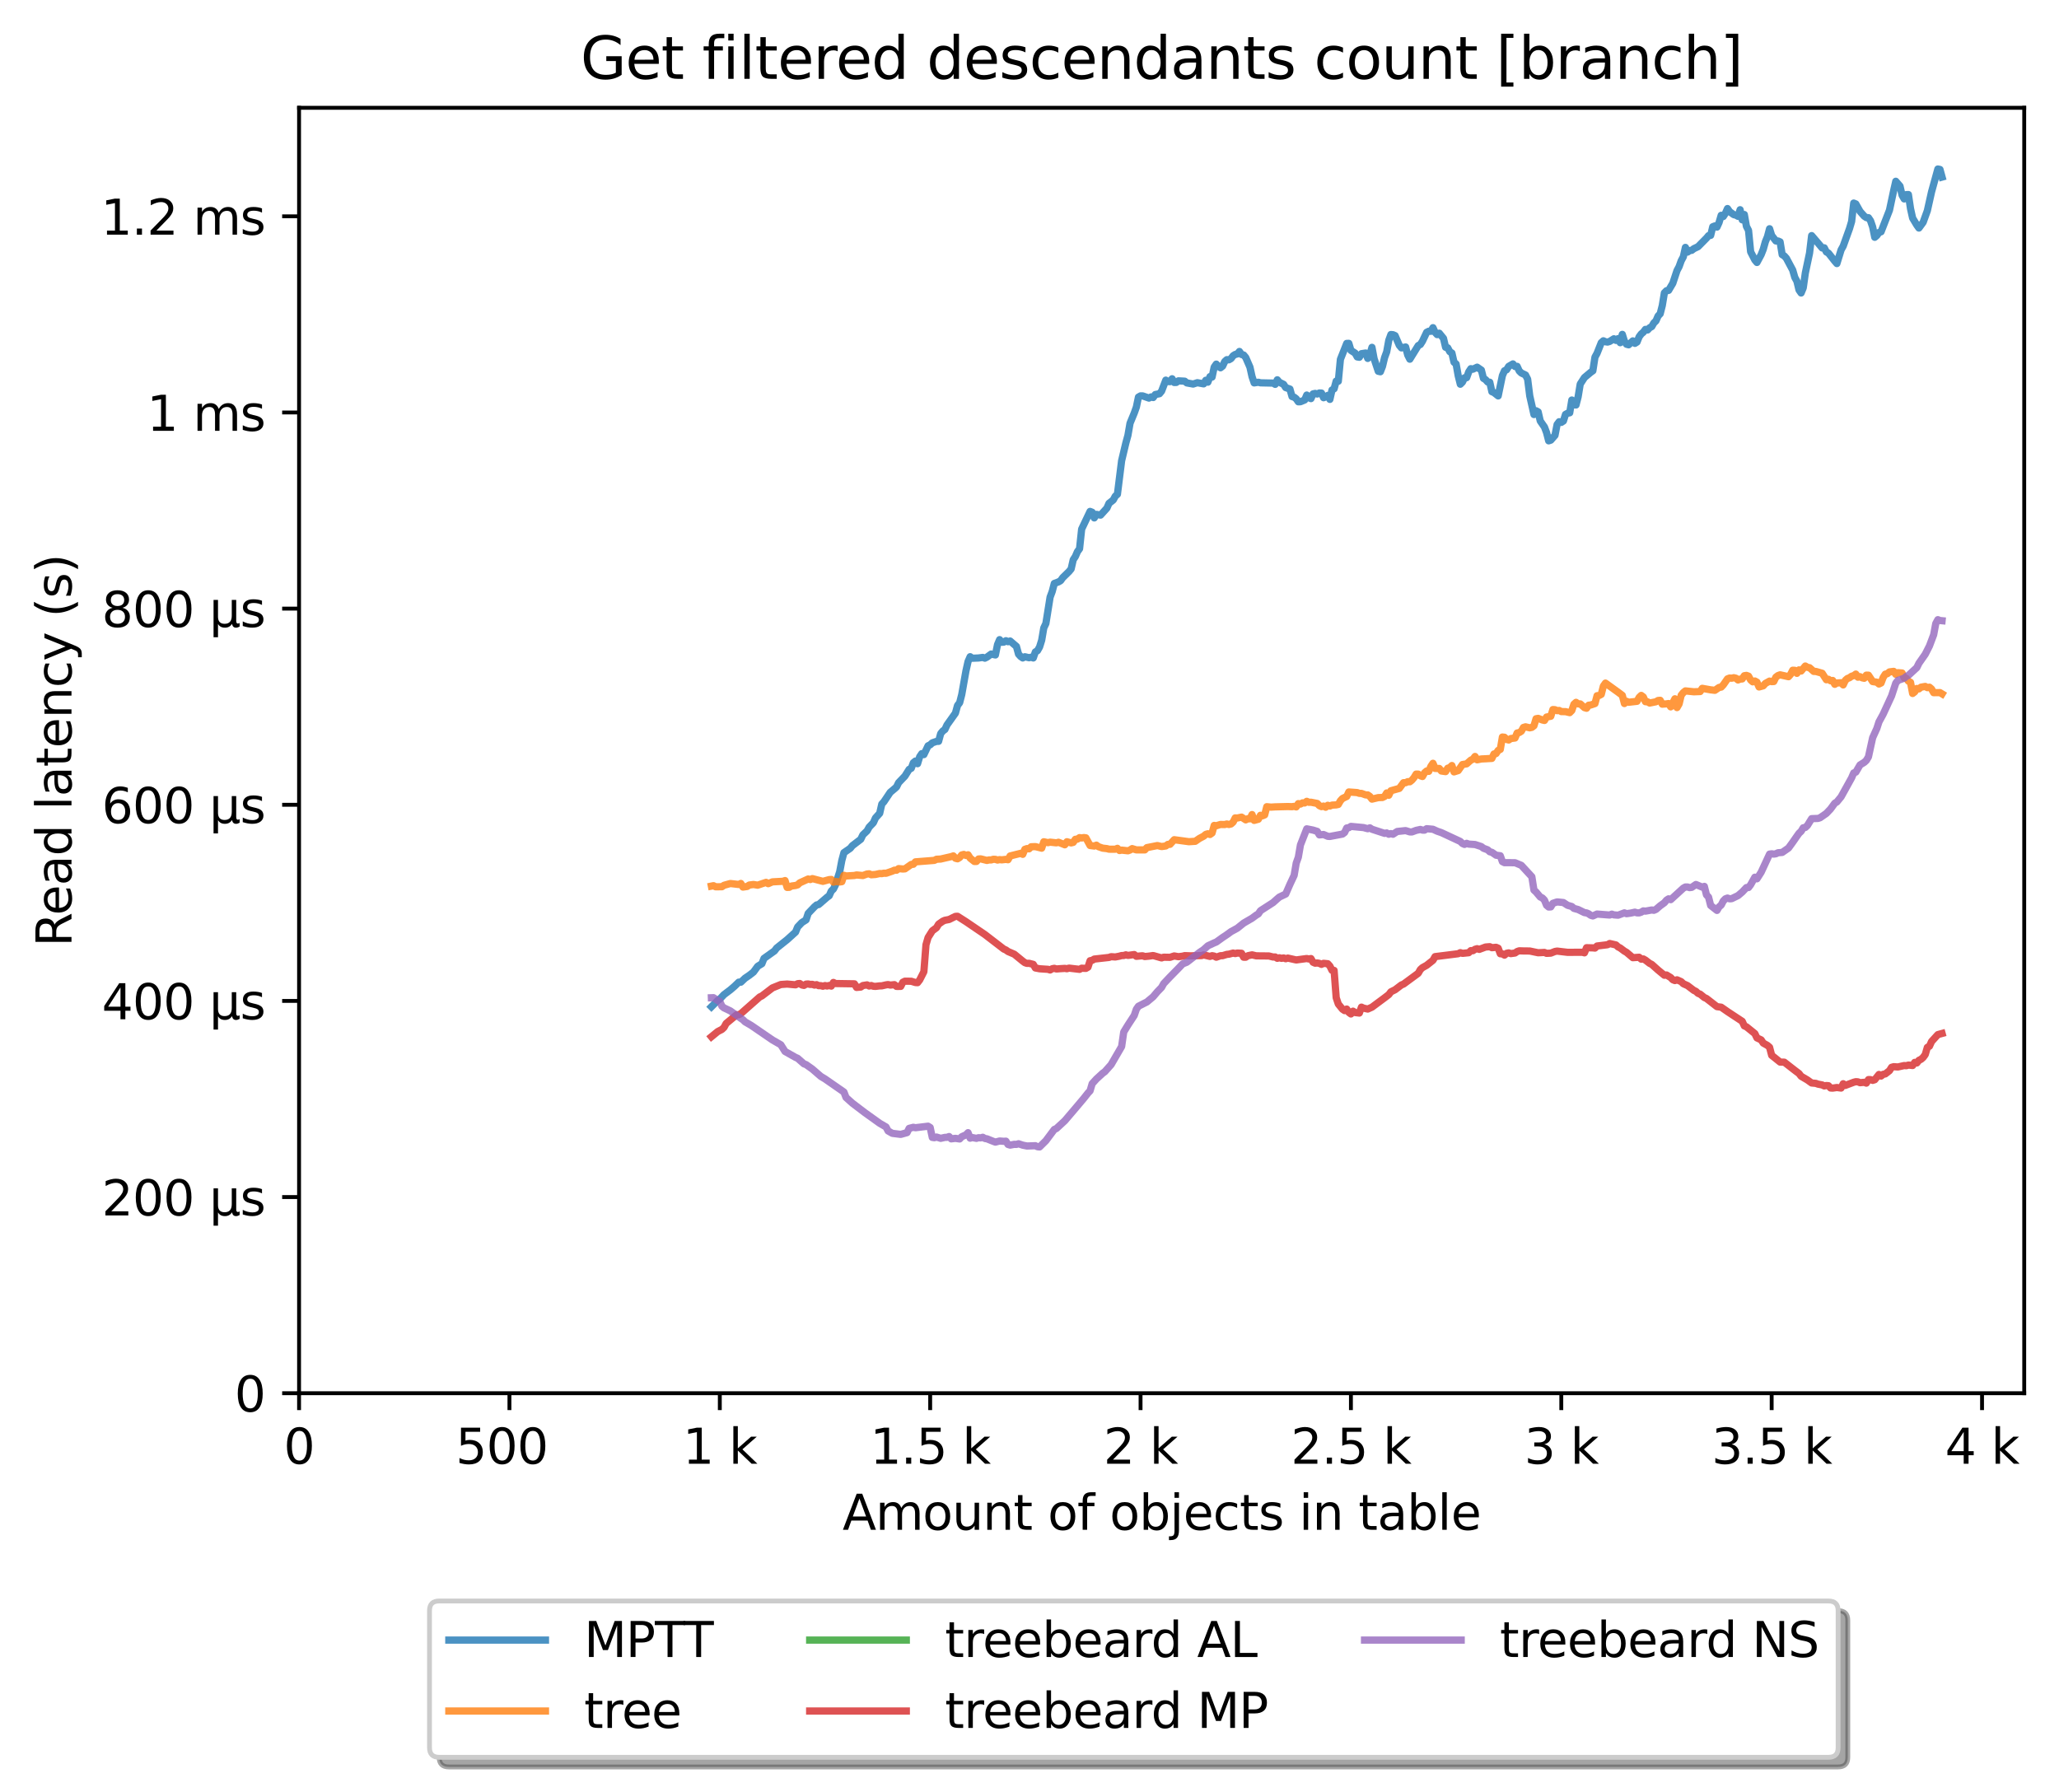 <?xml version="1.0" encoding="utf-8" standalone="no"?>
<!DOCTYPE svg PUBLIC "-//W3C//DTD SVG 1.1//EN"
  "http://www.w3.org/Graphics/SVG/1.1/DTD/svg11.dtd">
<svg xmlns:xlink="http://www.w3.org/1999/xlink" width="426.229pt" height="371.002pt" viewBox="0 0 426.229 371.002" xmlns="http://www.w3.org/2000/svg" version="1.1">
 <defs>
  <style type="text/css">*{stroke-linejoin: round; stroke-linecap: butt}</style>
 </defs>
 <g id="figure_1">
  <g id="patch_1">
   <path d="M 0 371.002 
L 426.229 371.002 
L 426.229 0 
L 0 0 
z
" style="fill: #ffffff"/>
  </g>
  <g id="axes_1">
   <g id="patch_2">
    <path d="M 61.909 288.43 
L 419.029 288.43 
L 419.029 22.318 
L 61.909 22.318 
z
" style="fill: #ffffff"/>
   </g>
   <g id="matplotlib.axis_1">
    <g id="xtick_1">
     <g id="line2d_1">
      <defs>
       <path id="me1e746777d" d="M 0 0 
L 0 3.5 
" style="stroke: #000000; stroke-width: 0.8"/>
      </defs>
      <g>
       <use xlink:href="#me1e746777d" x="61.909" y="288.43" style="stroke: #000000; stroke-width: 0.8"/>
      </g>
     </g>
     <g id="text_1">
      <!-- 0 -->
      <g transform="translate(58.728 303.029) scale(0.1 -0.1)">
       <defs>
        <path id="DejaVuSans-30" d="M 2034 4250 
Q 1547 4250 1301 3770 
Q 1056 3291 1056 2328 
Q 1056 1369 1301 889 
Q 1547 409 2034 409 
Q 2525 409 2770 889 
Q 3016 1369 3016 2328 
Q 3016 3291 2770 3770 
Q 2525 4250 2034 4250 
z
M 2034 4750 
Q 2819 4750 3233 4129 
Q 3647 3509 3647 2328 
Q 3647 1150 3233 529 
Q 2819 -91 2034 -91 
Q 1250 -91 836 529 
Q 422 1150 422 2328 
Q 422 3509 836 4129 
Q 1250 4750 2034 4750 
z
" transform="scale(0.016)"/>
       </defs>
       <use xlink:href="#DejaVuSans-30"/>
      </g>
     </g>
    </g>
    <g id="xtick_2">
     <g id="line2d_2">
      <g>
       <use xlink:href="#me1e746777d" x="105.458" y="288.43" style="stroke: #000000; stroke-width: 0.8"/>
      </g>
     </g>
     <g id="text_2">
      <!-- 500  -->
      <g transform="translate(94.325 303.029) scale(0.1 -0.1)">
       <defs>
        <path id="DejaVuSans-35" d="M 691 4666 
L 3169 4666 
L 3169 4134 
L 1269 4134 
L 1269 2991 
Q 1406 3038 1543 3061 
Q 1681 3084 1819 3084 
Q 2600 3084 3056 2656 
Q 3513 2228 3513 1497 
Q 3513 744 3044 326 
Q 2575 -91 1722 -91 
Q 1428 -91 1123 -41 
Q 819 9 494 109 
L 494 744 
Q 775 591 1075 516 
Q 1375 441 1709 441 
Q 2250 441 2565 725 
Q 2881 1009 2881 1497 
Q 2881 1984 2565 2268 
Q 2250 2553 1709 2553 
Q 1456 2553 1204 2497 
Q 953 2441 691 2322 
L 691 4666 
z
" transform="scale(0.016)"/>
        <path id="DejaVuSans-20" transform="scale(0.016)"/>
       </defs>
       <use xlink:href="#DejaVuSans-35"/>
       <use xlink:href="#DejaVuSans-30" transform="translate(63.623 0)"/>
       <use xlink:href="#DejaVuSans-30" transform="translate(127.246 0)"/>
       <use xlink:href="#DejaVuSans-20" transform="translate(190.869 0)"/>
      </g>
     </g>
    </g>
    <g id="xtick_3">
     <g id="line2d_3">
      <g>
       <use xlink:href="#me1e746777d" x="149.007" y="288.43" style="stroke: #000000; stroke-width: 0.8"/>
      </g>
     </g>
     <g id="text_3">
      <!-- 1 k -->
      <g transform="translate(141.341 303.029) scale(0.1 -0.1)">
       <defs>
        <path id="DejaVuSans-31" d="M 794 531 
L 1825 531 
L 1825 4091 
L 703 3866 
L 703 4441 
L 1819 4666 
L 2450 4666 
L 2450 531 
L 3481 531 
L 3481 0 
L 794 0 
L 794 531 
z
" transform="scale(0.016)"/>
        <path id="DejaVuSans-6b" d="M 581 4863 
L 1159 4863 
L 1159 1991 
L 2875 3500 
L 3609 3500 
L 1753 1863 
L 3688 0 
L 2938 0 
L 1159 1709 
L 1159 0 
L 581 0 
L 581 4863 
z
" transform="scale(0.016)"/>
       </defs>
       <use xlink:href="#DejaVuSans-31"/>
       <use xlink:href="#DejaVuSans-20" transform="translate(63.623 0)"/>
       <use xlink:href="#DejaVuSans-6b" transform="translate(95.41 0)"/>
      </g>
     </g>
    </g>
    <g id="xtick_4">
     <g id="line2d_4">
      <g>
       <use xlink:href="#me1e746777d" x="192.555" y="288.43" style="stroke: #000000; stroke-width: 0.8"/>
      </g>
     </g>
     <g id="text_4">
      <!-- 1.5 k -->
      <g transform="translate(180.119 303.029) scale(0.1 -0.1)">
       <defs>
        <path id="DejaVuSans-2e" d="M 684 794 
L 1344 794 
L 1344 0 
L 684 0 
L 684 794 
z
" transform="scale(0.016)"/>
       </defs>
       <use xlink:href="#DejaVuSans-31"/>
       <use xlink:href="#DejaVuSans-2e" transform="translate(63.623 0)"/>
       <use xlink:href="#DejaVuSans-35" transform="translate(95.41 0)"/>
       <use xlink:href="#DejaVuSans-20" transform="translate(159.033 0)"/>
       <use xlink:href="#DejaVuSans-6b" transform="translate(190.82 0)"/>
      </g>
     </g>
    </g>
    <g id="xtick_5">
     <g id="line2d_5">
      <g>
       <use xlink:href="#me1e746777d" x="236.104" y="288.43" style="stroke: #000000; stroke-width: 0.8"/>
      </g>
     </g>
     <g id="text_5">
      <!-- 2 k -->
      <g transform="translate(228.438 303.029) scale(0.1 -0.1)">
       <defs>
        <path id="DejaVuSans-32" d="M 1228 531 
L 3431 531 
L 3431 0 
L 469 0 
L 469 531 
Q 828 903 1448 1529 
Q 2069 2156 2228 2338 
Q 2531 2678 2651 2914 
Q 2772 3150 2772 3378 
Q 2772 3750 2511 3984 
Q 2250 4219 1831 4219 
Q 1534 4219 1204 4116 
Q 875 4013 500 3803 
L 500 4441 
Q 881 4594 1212 4672 
Q 1544 4750 1819 4750 
Q 2544 4750 2975 4387 
Q 3406 4025 3406 3419 
Q 3406 3131 3298 2873 
Q 3191 2616 2906 2266 
Q 2828 2175 2409 1742 
Q 1991 1309 1228 531 
z
" transform="scale(0.016)"/>
       </defs>
       <use xlink:href="#DejaVuSans-32"/>
       <use xlink:href="#DejaVuSans-20" transform="translate(63.623 0)"/>
       <use xlink:href="#DejaVuSans-6b" transform="translate(95.41 0)"/>
      </g>
     </g>
    </g>
    <g id="xtick_6">
     <g id="line2d_6">
      <g>
       <use xlink:href="#me1e746777d" x="279.652" y="288.43" style="stroke: #000000; stroke-width: 0.8"/>
      </g>
     </g>
     <g id="text_6">
      <!-- 2.5 k -->
      <g transform="translate(267.216 303.029) scale(0.1 -0.1)">
       <use xlink:href="#DejaVuSans-32"/>
       <use xlink:href="#DejaVuSans-2e" transform="translate(63.623 0)"/>
       <use xlink:href="#DejaVuSans-35" transform="translate(95.41 0)"/>
       <use xlink:href="#DejaVuSans-20" transform="translate(159.033 0)"/>
       <use xlink:href="#DejaVuSans-6b" transform="translate(190.82 0)"/>
      </g>
     </g>
    </g>
    <g id="xtick_7">
     <g id="line2d_7">
      <g>
       <use xlink:href="#me1e746777d" x="323.201" y="288.43" style="stroke: #000000; stroke-width: 0.8"/>
      </g>
     </g>
     <g id="text_7">
      <!-- 3 k -->
      <g transform="translate(315.535 303.029) scale(0.1 -0.1)">
       <defs>
        <path id="DejaVuSans-33" d="M 2597 2516 
Q 3050 2419 3304 2112 
Q 3559 1806 3559 1356 
Q 3559 666 3084 287 
Q 2609 -91 1734 -91 
Q 1441 -91 1130 -33 
Q 819 25 488 141 
L 488 750 
Q 750 597 1062 519 
Q 1375 441 1716 441 
Q 2309 441 2620 675 
Q 2931 909 2931 1356 
Q 2931 1769 2642 2001 
Q 2353 2234 1838 2234 
L 1294 2234 
L 1294 2753 
L 1863 2753 
Q 2328 2753 2575 2939 
Q 2822 3125 2822 3475 
Q 2822 3834 2567 4026 
Q 2313 4219 1838 4219 
Q 1578 4219 1281 4162 
Q 984 4106 628 3988 
L 628 4550 
Q 988 4650 1302 4700 
Q 1616 4750 1894 4750 
Q 2613 4750 3031 4423 
Q 3450 4097 3450 3541 
Q 3450 3153 3228 2886 
Q 3006 2619 2597 2516 
z
" transform="scale(0.016)"/>
       </defs>
       <use xlink:href="#DejaVuSans-33"/>
       <use xlink:href="#DejaVuSans-20" transform="translate(63.623 0)"/>
       <use xlink:href="#DejaVuSans-6b" transform="translate(95.41 0)"/>
      </g>
     </g>
    </g>
    <g id="xtick_8">
     <g id="line2d_8">
      <g>
       <use xlink:href="#me1e746777d" x="366.749" y="288.43" style="stroke: #000000; stroke-width: 0.8"/>
      </g>
     </g>
     <g id="text_8">
      <!-- 3.5 k -->
      <g transform="translate(354.313 303.029) scale(0.1 -0.1)">
       <use xlink:href="#DejaVuSans-33"/>
       <use xlink:href="#DejaVuSans-2e" transform="translate(63.623 0)"/>
       <use xlink:href="#DejaVuSans-35" transform="translate(95.41 0)"/>
       <use xlink:href="#DejaVuSans-20" transform="translate(159.033 0)"/>
       <use xlink:href="#DejaVuSans-6b" transform="translate(190.82 0)"/>
      </g>
     </g>
    </g>
    <g id="xtick_9">
     <g id="line2d_9">
      <g>
       <use xlink:href="#me1e746777d" x="410.298" y="288.43" style="stroke: #000000; stroke-width: 0.8"/>
      </g>
     </g>
     <g id="text_9">
      <!-- 4 k -->
      <g transform="translate(402.632 303.029) scale(0.1 -0.1)">
       <defs>
        <path id="DejaVuSans-34" d="M 2419 4116 
L 825 1625 
L 2419 1625 
L 2419 4116 
z
M 2253 4666 
L 3047 4666 
L 3047 1625 
L 3713 1625 
L 3713 1100 
L 3047 1100 
L 3047 0 
L 2419 0 
L 2419 1100 
L 313 1100 
L 313 1709 
L 2253 4666 
z
" transform="scale(0.016)"/>
       </defs>
       <use xlink:href="#DejaVuSans-34"/>
       <use xlink:href="#DejaVuSans-20" transform="translate(63.623 0)"/>
       <use xlink:href="#DejaVuSans-6b" transform="translate(95.41 0)"/>
      </g>
     </g>
    </g>
    <g id="text_10">
     <!-- Amount of objects in table -->
     <g transform="translate(174.411 316.707) scale(0.1 -0.1)">
      <defs>
       <path id="DejaVuSans-41" d="M 2188 4044 
L 1331 1722 
L 3047 1722 
L 2188 4044 
z
M 1831 4666 
L 2547 4666 
L 4325 0 
L 3669 0 
L 3244 1197 
L 1141 1197 
L 716 0 
L 50 0 
L 1831 4666 
z
" transform="scale(0.016)"/>
       <path id="DejaVuSans-6d" d="M 3328 2828 
Q 3544 3216 3844 3400 
Q 4144 3584 4550 3584 
Q 5097 3584 5394 3201 
Q 5691 2819 5691 2113 
L 5691 0 
L 5113 0 
L 5113 2094 
Q 5113 2597 4934 2840 
Q 4756 3084 4391 3084 
Q 3944 3084 3684 2787 
Q 3425 2491 3425 1978 
L 3425 0 
L 2847 0 
L 2847 2094 
Q 2847 2600 2669 2842 
Q 2491 3084 2119 3084 
Q 1678 3084 1418 2786 
Q 1159 2488 1159 1978 
L 1159 0 
L 581 0 
L 581 3500 
L 1159 3500 
L 1159 2956 
Q 1356 3278 1631 3431 
Q 1906 3584 2284 3584 
Q 2666 3584 2933 3390 
Q 3200 3197 3328 2828 
z
" transform="scale(0.016)"/>
       <path id="DejaVuSans-6f" d="M 1959 3097 
Q 1497 3097 1228 2736 
Q 959 2375 959 1747 
Q 959 1119 1226 758 
Q 1494 397 1959 397 
Q 2419 397 2687 759 
Q 2956 1122 2956 1747 
Q 2956 2369 2687 2733 
Q 2419 3097 1959 3097 
z
M 1959 3584 
Q 2709 3584 3137 3096 
Q 3566 2609 3566 1747 
Q 3566 888 3137 398 
Q 2709 -91 1959 -91 
Q 1206 -91 779 398 
Q 353 888 353 1747 
Q 353 2609 779 3096 
Q 1206 3584 1959 3584 
z
" transform="scale(0.016)"/>
       <path id="DejaVuSans-75" d="M 544 1381 
L 544 3500 
L 1119 3500 
L 1119 1403 
Q 1119 906 1312 657 
Q 1506 409 1894 409 
Q 2359 409 2629 706 
Q 2900 1003 2900 1516 
L 2900 3500 
L 3475 3500 
L 3475 0 
L 2900 0 
L 2900 538 
Q 2691 219 2414 64 
Q 2138 -91 1772 -91 
Q 1169 -91 856 284 
Q 544 659 544 1381 
z
M 1991 3584 
L 1991 3584 
z
" transform="scale(0.016)"/>
       <path id="DejaVuSans-6e" d="M 3513 2113 
L 3513 0 
L 2938 0 
L 2938 2094 
Q 2938 2591 2744 2837 
Q 2550 3084 2163 3084 
Q 1697 3084 1428 2787 
Q 1159 2491 1159 1978 
L 1159 0 
L 581 0 
L 581 3500 
L 1159 3500 
L 1159 2956 
Q 1366 3272 1645 3428 
Q 1925 3584 2291 3584 
Q 2894 3584 3203 3211 
Q 3513 2838 3513 2113 
z
" transform="scale(0.016)"/>
       <path id="DejaVuSans-74" d="M 1172 4494 
L 1172 3500 
L 2356 3500 
L 2356 3053 
L 1172 3053 
L 1172 1153 
Q 1172 725 1289 603 
Q 1406 481 1766 481 
L 2356 481 
L 2356 0 
L 1766 0 
Q 1100 0 847 248 
Q 594 497 594 1153 
L 594 3053 
L 172 3053 
L 172 3500 
L 594 3500 
L 594 4494 
L 1172 4494 
z
" transform="scale(0.016)"/>
       <path id="DejaVuSans-66" d="M 2375 4863 
L 2375 4384 
L 1825 4384 
Q 1516 4384 1395 4259 
Q 1275 4134 1275 3809 
L 1275 3500 
L 2222 3500 
L 2222 3053 
L 1275 3053 
L 1275 0 
L 697 0 
L 697 3053 
L 147 3053 
L 147 3500 
L 697 3500 
L 697 3744 
Q 697 4328 969 4595 
Q 1241 4863 1831 4863 
L 2375 4863 
z
" transform="scale(0.016)"/>
       <path id="DejaVuSans-62" d="M 3116 1747 
Q 3116 2381 2855 2742 
Q 2594 3103 2138 3103 
Q 1681 3103 1420 2742 
Q 1159 2381 1159 1747 
Q 1159 1113 1420 752 
Q 1681 391 2138 391 
Q 2594 391 2855 752 
Q 3116 1113 3116 1747 
z
M 1159 2969 
Q 1341 3281 1617 3432 
Q 1894 3584 2278 3584 
Q 2916 3584 3314 3078 
Q 3713 2572 3713 1747 
Q 3713 922 3314 415 
Q 2916 -91 2278 -91 
Q 1894 -91 1617 61 
Q 1341 213 1159 525 
L 1159 0 
L 581 0 
L 581 4863 
L 1159 4863 
L 1159 2969 
z
" transform="scale(0.016)"/>
       <path id="DejaVuSans-6a" d="M 603 3500 
L 1178 3500 
L 1178 -63 
Q 1178 -731 923 -1031 
Q 669 -1331 103 -1331 
L -116 -1331 
L -116 -844 
L 38 -844 
Q 366 -844 484 -692 
Q 603 -541 603 -63 
L 603 3500 
z
M 603 4863 
L 1178 4863 
L 1178 4134 
L 603 4134 
L 603 4863 
z
" transform="scale(0.016)"/>
       <path id="DejaVuSans-65" d="M 3597 1894 
L 3597 1613 
L 953 1613 
Q 991 1019 1311 708 
Q 1631 397 2203 397 
Q 2534 397 2845 478 
Q 3156 559 3463 722 
L 3463 178 
Q 3153 47 2828 -22 
Q 2503 -91 2169 -91 
Q 1331 -91 842 396 
Q 353 884 353 1716 
Q 353 2575 817 3079 
Q 1281 3584 2069 3584 
Q 2775 3584 3186 3129 
Q 3597 2675 3597 1894 
z
M 3022 2063 
Q 3016 2534 2758 2815 
Q 2500 3097 2075 3097 
Q 1594 3097 1305 2825 
Q 1016 2553 972 2059 
L 3022 2063 
z
" transform="scale(0.016)"/>
       <path id="DejaVuSans-63" d="M 3122 3366 
L 3122 2828 
Q 2878 2963 2633 3030 
Q 2388 3097 2138 3097 
Q 1578 3097 1268 2742 
Q 959 2388 959 1747 
Q 959 1106 1268 751 
Q 1578 397 2138 397 
Q 2388 397 2633 464 
Q 2878 531 3122 666 
L 3122 134 
Q 2881 22 2623 -34 
Q 2366 -91 2075 -91 
Q 1284 -91 818 406 
Q 353 903 353 1747 
Q 353 2603 823 3093 
Q 1294 3584 2113 3584 
Q 2378 3584 2631 3529 
Q 2884 3475 3122 3366 
z
" transform="scale(0.016)"/>
       <path id="DejaVuSans-73" d="M 2834 3397 
L 2834 2853 
Q 2591 2978 2328 3040 
Q 2066 3103 1784 3103 
Q 1356 3103 1142 2972 
Q 928 2841 928 2578 
Q 928 2378 1081 2264 
Q 1234 2150 1697 2047 
L 1894 2003 
Q 2506 1872 2764 1633 
Q 3022 1394 3022 966 
Q 3022 478 2636 193 
Q 2250 -91 1575 -91 
Q 1294 -91 989 -36 
Q 684 19 347 128 
L 347 722 
Q 666 556 975 473 
Q 1284 391 1588 391 
Q 1994 391 2212 530 
Q 2431 669 2431 922 
Q 2431 1156 2273 1281 
Q 2116 1406 1581 1522 
L 1381 1569 
Q 847 1681 609 1914 
Q 372 2147 372 2553 
Q 372 3047 722 3315 
Q 1072 3584 1716 3584 
Q 2034 3584 2315 3537 
Q 2597 3491 2834 3397 
z
" transform="scale(0.016)"/>
       <path id="DejaVuSans-69" d="M 603 3500 
L 1178 3500 
L 1178 0 
L 603 0 
L 603 3500 
z
M 603 4863 
L 1178 4863 
L 1178 4134 
L 603 4134 
L 603 4863 
z
" transform="scale(0.016)"/>
       <path id="DejaVuSans-61" d="M 2194 1759 
Q 1497 1759 1228 1600 
Q 959 1441 959 1056 
Q 959 750 1161 570 
Q 1363 391 1709 391 
Q 2188 391 2477 730 
Q 2766 1069 2766 1631 
L 2766 1759 
L 2194 1759 
z
M 3341 1997 
L 3341 0 
L 2766 0 
L 2766 531 
Q 2569 213 2275 61 
Q 1981 -91 1556 -91 
Q 1019 -91 701 211 
Q 384 513 384 1019 
Q 384 1609 779 1909 
Q 1175 2209 1959 2209 
L 2766 2209 
L 2766 2266 
Q 2766 2663 2505 2880 
Q 2244 3097 1772 3097 
Q 1472 3097 1187 3025 
Q 903 2953 641 2809 
L 641 3341 
Q 956 3463 1253 3523 
Q 1550 3584 1831 3584 
Q 2591 3584 2966 3190 
Q 3341 2797 3341 1997 
z
" transform="scale(0.016)"/>
       <path id="DejaVuSans-6c" d="M 603 4863 
L 1178 4863 
L 1178 0 
L 603 0 
L 603 4863 
z
" transform="scale(0.016)"/>
      </defs>
      <use xlink:href="#DejaVuSans-41"/>
      <use xlink:href="#DejaVuSans-6d" transform="translate(68.408 0)"/>
      <use xlink:href="#DejaVuSans-6f" transform="translate(165.82 0)"/>
      <use xlink:href="#DejaVuSans-75" transform="translate(227.002 0)"/>
      <use xlink:href="#DejaVuSans-6e" transform="translate(290.381 0)"/>
      <use xlink:href="#DejaVuSans-74" transform="translate(353.76 0)"/>
      <use xlink:href="#DejaVuSans-20" transform="translate(392.969 0)"/>
      <use xlink:href="#DejaVuSans-6f" transform="translate(424.756 0)"/>
      <use xlink:href="#DejaVuSans-66" transform="translate(485.938 0)"/>
      <use xlink:href="#DejaVuSans-20" transform="translate(521.143 0)"/>
      <use xlink:href="#DejaVuSans-6f" transform="translate(552.93 0)"/>
      <use xlink:href="#DejaVuSans-62" transform="translate(614.111 0)"/>
      <use xlink:href="#DejaVuSans-6a" transform="translate(677.588 0)"/>
      <use xlink:href="#DejaVuSans-65" transform="translate(705.371 0)"/>
      <use xlink:href="#DejaVuSans-63" transform="translate(766.895 0)"/>
      <use xlink:href="#DejaVuSans-74" transform="translate(821.875 0)"/>
      <use xlink:href="#DejaVuSans-73" transform="translate(861.084 0)"/>
      <use xlink:href="#DejaVuSans-20" transform="translate(913.184 0)"/>
      <use xlink:href="#DejaVuSans-69" transform="translate(944.971 0)"/>
      <use xlink:href="#DejaVuSans-6e" transform="translate(972.754 0)"/>
      <use xlink:href="#DejaVuSans-20" transform="translate(1036.133 0)"/>
      <use xlink:href="#DejaVuSans-74" transform="translate(1067.92 0)"/>
      <use xlink:href="#DejaVuSans-61" transform="translate(1107.129 0)"/>
      <use xlink:href="#DejaVuSans-62" transform="translate(1168.408 0)"/>
      <use xlink:href="#DejaVuSans-6c" transform="translate(1231.885 0)"/>
      <use xlink:href="#DejaVuSans-65" transform="translate(1259.668 0)"/>
     </g>
    </g>
   </g>
   <g id="matplotlib.axis_2">
    <g id="ytick_1">
     <g id="line2d_10">
      <defs>
       <path id="m691e899848" d="M 0 0 
L -3.5 0 
" style="stroke: #000000; stroke-width: 0.8"/>
      </defs>
      <g>
       <use xlink:href="#m691e899848" x="61.909" y="288.43" style="stroke: #000000; stroke-width: 0.8"/>
      </g>
     </g>
     <g id="text_11">
      <!-- 0 -->
      <g transform="translate(48.547 292.229) scale(0.1 -0.1)">
       <use xlink:href="#DejaVuSans-30"/>
      </g>
     </g>
    </g>
    <g id="ytick_2">
     <g id="line2d_11">
      <g>
       <use xlink:href="#m691e899848" x="61.909" y="247.823" style="stroke: #000000; stroke-width: 0.8"/>
      </g>
     </g>
     <g id="text_12">
      <!-- 200 µs -->
      <g transform="translate(21.072 251.622) scale(0.1 -0.1)">
       <defs>
        <path id="DejaVuSans-b5" d="M 544 -1331 
L 544 3500 
L 1119 3500 
L 1119 1325 
Q 1119 872 1334 640 
Q 1550 409 1972 409 
Q 2434 409 2667 671 
Q 2900 934 2900 1459 
L 2900 3500 
L 3475 3500 
L 3475 806 
Q 3475 619 3529 530 
Q 3584 441 3700 441 
Q 3728 441 3778 458 
Q 3828 475 3916 513 
L 3916 50 
Q 3788 -22 3673 -56 
Q 3559 -91 3450 -91 
Q 3234 -91 3106 31 
Q 2978 153 2931 403 
Q 2775 156 2548 32 
Q 2322 -91 2016 -91 
Q 1697 -91 1473 31 
Q 1250 153 1119 397 
L 1119 -1331 
L 544 -1331 
z
" transform="scale(0.016)"/>
       </defs>
       <use xlink:href="#DejaVuSans-32"/>
       <use xlink:href="#DejaVuSans-30" transform="translate(63.623 0)"/>
       <use xlink:href="#DejaVuSans-30" transform="translate(127.246 0)"/>
       <use xlink:href="#DejaVuSans-20" transform="translate(190.869 0)"/>
       <use xlink:href="#DejaVuSans-b5" transform="translate(222.656 0)"/>
       <use xlink:href="#DejaVuSans-73" transform="translate(286.279 0)"/>
      </g>
     </g>
    </g>
    <g id="ytick_3">
     <g id="line2d_12">
      <g>
       <use xlink:href="#m691e899848" x="61.909" y="207.215" style="stroke: #000000; stroke-width: 0.8"/>
      </g>
     </g>
     <g id="text_13">
      <!-- 400 µs -->
      <g transform="translate(21.072 211.014) scale(0.1 -0.1)">
       <use xlink:href="#DejaVuSans-34"/>
       <use xlink:href="#DejaVuSans-30" transform="translate(63.623 0)"/>
       <use xlink:href="#DejaVuSans-30" transform="translate(127.246 0)"/>
       <use xlink:href="#DejaVuSans-20" transform="translate(190.869 0)"/>
       <use xlink:href="#DejaVuSans-b5" transform="translate(222.656 0)"/>
       <use xlink:href="#DejaVuSans-73" transform="translate(286.279 0)"/>
      </g>
     </g>
    </g>
    <g id="ytick_4">
     <g id="line2d_13">
      <g>
       <use xlink:href="#m691e899848" x="61.909" y="166.608" style="stroke: #000000; stroke-width: 0.8"/>
      </g>
     </g>
     <g id="text_14">
      <!-- 600 µs -->
      <g transform="translate(21.072 170.407) scale(0.1 -0.1)">
       <defs>
        <path id="DejaVuSans-36" d="M 2113 2584 
Q 1688 2584 1439 2293 
Q 1191 2003 1191 1497 
Q 1191 994 1439 701 
Q 1688 409 2113 409 
Q 2538 409 2786 701 
Q 3034 994 3034 1497 
Q 3034 2003 2786 2293 
Q 2538 2584 2113 2584 
z
M 3366 4563 
L 3366 3988 
Q 3128 4100 2886 4159 
Q 2644 4219 2406 4219 
Q 1781 4219 1451 3797 
Q 1122 3375 1075 2522 
Q 1259 2794 1537 2939 
Q 1816 3084 2150 3084 
Q 2853 3084 3261 2657 
Q 3669 2231 3669 1497 
Q 3669 778 3244 343 
Q 2819 -91 2113 -91 
Q 1303 -91 875 529 
Q 447 1150 447 2328 
Q 447 3434 972 4092 
Q 1497 4750 2381 4750 
Q 2619 4750 2861 4703 
Q 3103 4656 3366 4563 
z
" transform="scale(0.016)"/>
       </defs>
       <use xlink:href="#DejaVuSans-36"/>
       <use xlink:href="#DejaVuSans-30" transform="translate(63.623 0)"/>
       <use xlink:href="#DejaVuSans-30" transform="translate(127.246 0)"/>
       <use xlink:href="#DejaVuSans-20" transform="translate(190.869 0)"/>
       <use xlink:href="#DejaVuSans-b5" transform="translate(222.656 0)"/>
       <use xlink:href="#DejaVuSans-73" transform="translate(286.279 0)"/>
      </g>
     </g>
    </g>
    <g id="ytick_5">
     <g id="line2d_14">
      <g>
       <use xlink:href="#m691e899848" x="61.909" y="126" style="stroke: #000000; stroke-width: 0.8"/>
      </g>
     </g>
     <g id="text_15">
      <!-- 800 µs -->
      <g transform="translate(21.072 129.799) scale(0.1 -0.1)">
       <defs>
        <path id="DejaVuSans-38" d="M 2034 2216 
Q 1584 2216 1326 1975 
Q 1069 1734 1069 1313 
Q 1069 891 1326 650 
Q 1584 409 2034 409 
Q 2484 409 2743 651 
Q 3003 894 3003 1313 
Q 3003 1734 2745 1975 
Q 2488 2216 2034 2216 
z
M 1403 2484 
Q 997 2584 770 2862 
Q 544 3141 544 3541 
Q 544 4100 942 4425 
Q 1341 4750 2034 4750 
Q 2731 4750 3128 4425 
Q 3525 4100 3525 3541 
Q 3525 3141 3298 2862 
Q 3072 2584 2669 2484 
Q 3125 2378 3379 2068 
Q 3634 1759 3634 1313 
Q 3634 634 3220 271 
Q 2806 -91 2034 -91 
Q 1263 -91 848 271 
Q 434 634 434 1313 
Q 434 1759 690 2068 
Q 947 2378 1403 2484 
z
M 1172 3481 
Q 1172 3119 1398 2916 
Q 1625 2713 2034 2713 
Q 2441 2713 2670 2916 
Q 2900 3119 2900 3481 
Q 2900 3844 2670 4047 
Q 2441 4250 2034 4250 
Q 1625 4250 1398 4047 
Q 1172 3844 1172 3481 
z
" transform="scale(0.016)"/>
       </defs>
       <use xlink:href="#DejaVuSans-38"/>
       <use xlink:href="#DejaVuSans-30" transform="translate(63.623 0)"/>
       <use xlink:href="#DejaVuSans-30" transform="translate(127.246 0)"/>
       <use xlink:href="#DejaVuSans-20" transform="translate(190.869 0)"/>
       <use xlink:href="#DejaVuSans-b5" transform="translate(222.656 0)"/>
       <use xlink:href="#DejaVuSans-73" transform="translate(286.279 0)"/>
      </g>
     </g>
    </g>
    <g id="ytick_6">
     <g id="line2d_15">
      <g>
       <use xlink:href="#m691e899848" x="61.909" y="85.393" style="stroke: #000000; stroke-width: 0.8"/>
      </g>
     </g>
     <g id="text_16">
      <!-- 1 ms -->
      <g transform="translate(30.419 89.192) scale(0.1 -0.1)">
       <use xlink:href="#DejaVuSans-31"/>
       <use xlink:href="#DejaVuSans-20" transform="translate(63.623 0)"/>
       <use xlink:href="#DejaVuSans-6d" transform="translate(95.41 0)"/>
       <use xlink:href="#DejaVuSans-73" transform="translate(192.822 0)"/>
      </g>
     </g>
    </g>
    <g id="ytick_7">
     <g id="line2d_16">
      <g>
       <use xlink:href="#m691e899848" x="61.909" y="44.785" style="stroke: #000000; stroke-width: 0.8"/>
      </g>
     </g>
     <g id="text_17">
      <!-- 1.2 ms -->
      <g transform="translate(20.878 48.584) scale(0.1 -0.1)">
       <use xlink:href="#DejaVuSans-31"/>
       <use xlink:href="#DejaVuSans-2e" transform="translate(63.623 0)"/>
       <use xlink:href="#DejaVuSans-32" transform="translate(95.41 0)"/>
       <use xlink:href="#DejaVuSans-20" transform="translate(159.033 0)"/>
       <use xlink:href="#DejaVuSans-6d" transform="translate(190.82 0)"/>
       <use xlink:href="#DejaVuSans-73" transform="translate(288.232 0)"/>
      </g>
     </g>
    </g>
    <g id="text_18">
     <!-- Read latency (s) -->
     <g transform="translate(14.798 195.99) rotate(-90) scale(0.1 -0.1)">
      <defs>
       <path id="DejaVuSans-52" d="M 2841 2188 
Q 3044 2119 3236 1894 
Q 3428 1669 3622 1275 
L 4263 0 
L 3584 0 
L 2988 1197 
Q 2756 1666 2539 1819 
Q 2322 1972 1947 1972 
L 1259 1972 
L 1259 0 
L 628 0 
L 628 4666 
L 2053 4666 
Q 2853 4666 3247 4331 
Q 3641 3997 3641 3322 
Q 3641 2881 3436 2590 
Q 3231 2300 2841 2188 
z
M 1259 4147 
L 1259 2491 
L 2053 2491 
Q 2509 2491 2742 2702 
Q 2975 2913 2975 3322 
Q 2975 3731 2742 3939 
Q 2509 4147 2053 4147 
L 1259 4147 
z
" transform="scale(0.016)"/>
       <path id="DejaVuSans-64" d="M 2906 2969 
L 2906 4863 
L 3481 4863 
L 3481 0 
L 2906 0 
L 2906 525 
Q 2725 213 2448 61 
Q 2172 -91 1784 -91 
Q 1150 -91 751 415 
Q 353 922 353 1747 
Q 353 2572 751 3078 
Q 1150 3584 1784 3584 
Q 2172 3584 2448 3432 
Q 2725 3281 2906 2969 
z
M 947 1747 
Q 947 1113 1208 752 
Q 1469 391 1925 391 
Q 2381 391 2643 752 
Q 2906 1113 2906 1747 
Q 2906 2381 2643 2742 
Q 2381 3103 1925 3103 
Q 1469 3103 1208 2742 
Q 947 2381 947 1747 
z
" transform="scale(0.016)"/>
       <path id="DejaVuSans-79" d="M 2059 -325 
Q 1816 -950 1584 -1140 
Q 1353 -1331 966 -1331 
L 506 -1331 
L 506 -850 
L 844 -850 
Q 1081 -850 1212 -737 
Q 1344 -625 1503 -206 
L 1606 56 
L 191 3500 
L 800 3500 
L 1894 763 
L 2988 3500 
L 3597 3500 
L 2059 -325 
z
" transform="scale(0.016)"/>
       <path id="DejaVuSans-28" d="M 1984 4856 
Q 1566 4138 1362 3434 
Q 1159 2731 1159 2009 
Q 1159 1288 1364 580 
Q 1569 -128 1984 -844 
L 1484 -844 
Q 1016 -109 783 600 
Q 550 1309 550 2009 
Q 550 2706 781 3412 
Q 1013 4119 1484 4856 
L 1984 4856 
z
" transform="scale(0.016)"/>
       <path id="DejaVuSans-29" d="M 513 4856 
L 1013 4856 
Q 1481 4119 1714 3412 
Q 1947 2706 1947 2009 
Q 1947 1309 1714 600 
Q 1481 -109 1013 -844 
L 513 -844 
Q 928 -128 1133 580 
Q 1338 1288 1338 2009 
Q 1338 2731 1133 3434 
Q 928 4138 513 4856 
z
" transform="scale(0.016)"/>
      </defs>
      <use xlink:href="#DejaVuSans-52"/>
      <use xlink:href="#DejaVuSans-65" transform="translate(64.982 0)"/>
      <use xlink:href="#DejaVuSans-61" transform="translate(126.506 0)"/>
      <use xlink:href="#DejaVuSans-64" transform="translate(187.785 0)"/>
      <use xlink:href="#DejaVuSans-20" transform="translate(251.262 0)"/>
      <use xlink:href="#DejaVuSans-6c" transform="translate(283.049 0)"/>
      <use xlink:href="#DejaVuSans-61" transform="translate(310.832 0)"/>
      <use xlink:href="#DejaVuSans-74" transform="translate(372.111 0)"/>
      <use xlink:href="#DejaVuSans-65" transform="translate(411.32 0)"/>
      <use xlink:href="#DejaVuSans-6e" transform="translate(472.844 0)"/>
      <use xlink:href="#DejaVuSans-63" transform="translate(536.223 0)"/>
      <use xlink:href="#DejaVuSans-79" transform="translate(591.203 0)"/>
      <use xlink:href="#DejaVuSans-20" transform="translate(650.383 0)"/>
      <use xlink:href="#DejaVuSans-28" transform="translate(682.17 0)"/>
      <use xlink:href="#DejaVuSans-73" transform="translate(721.184 0)"/>
      <use xlink:href="#DejaVuSans-29" transform="translate(773.283 0)"/>
     </g>
    </g>
   </g>
   <g id="line2d_17">
    <path d="M 147.265 208.433 
L 148.571 207.125 
L 149.007 206.827 
L 149.877 205.91 
L 151.184 204.924 
L 152.055 204.178 
L 152.926 203.331 
L 153.361 203.336 
L 154.232 202.511 
L 155.103 201.92 
L 155.974 201.242 
L 156.845 200.05 
L 157.716 199.51 
L 158.152 198.413 
L 160.329 196.86 
L 160.765 196.277 
L 162.942 194.539 
L 164.684 192.964 
L 165.119 191.907 
L 165.99 190.993 
L 166.861 190.435 
L 167.297 189.101 
L 168.603 187.727 
L 169.039 187.352 
L 169.474 187.262 
L 171.216 185.755 
L 171.652 185.44 
L 172.087 184.466 
L 172.523 184.056 
L 172.958 183.179 
L 173.829 180.453 
L 174.265 178.137 
L 174.7 176.519 
L 176.007 175.618 
L 176.442 175.084 
L 178.184 173.749 
L 178.62 172.838 
L 179.49 172.013 
L 179.926 171.231 
L 180.797 170.321 
L 181.232 169.337 
L 182.103 168.375 
L 182.539 166.465 
L 182.974 165.987 
L 184.281 164.035 
L 185.152 163.306 
L 185.587 162.92 
L 186.023 162.032 
L 187.329 160.668 
L 188.2 159.278 
L 188.636 159.06 
L 189.071 157.91 
L 189.507 157.554 
L 189.942 158.103 
L 190.378 156.673 
L 190.813 156.024 
L 191.249 156.222 
L 192.12 154.395 
L 192.555 154.194 
L 192.991 153.788 
L 193.862 153.487 
L 194.297 153.476 
L 194.732 151.869 
L 195.168 151.34 
L 195.603 151.019 
L 196.039 150.08 
L 197.781 147.634 
L 198.216 146.051 
L 198.652 145.486 
L 199.087 143.796 
L 199.958 138.896 
L 200.394 136.951 
L 200.829 135.954 
L 201.265 136.274 
L 202.571 136.218 
L 203.442 136.102 
L 203.878 136.258 
L 204.313 136.039 
L 205.184 135.402 
L 206.055 135.595 
L 206.491 133.457 
L 206.926 132.423 
L 207.362 132.964 
L 207.797 132.936 
L 208.233 132.645 
L 208.668 132.849 
L 209.104 132.71 
L 210.41 133.831 
L 210.845 135.425 
L 211.281 135.909 
L 211.716 136.213 
L 212.152 135.964 
L 213.023 136.167 
L 213.458 136.061 
L 213.894 136.215 
L 214.329 134.963 
L 214.765 134.711 
L 215.2 133.944 
L 215.636 132.548 
L 216.071 129.998 
L 216.507 129.075 
L 217.378 123.623 
L 217.813 122.458 
L 218.249 120.79 
L 219.12 120.463 
L 219.555 120.21 
L 219.991 119.597 
L 221.297 118.319 
L 221.733 117.785 
L 222.168 115.878 
L 222.604 115.213 
L 223.039 114.21 
L 223.475 113.606 
L 223.91 109.539 
L 225.652 105.875 
L 226.087 106.048 
L 226.523 107.222 
L 226.958 106.485 
L 227.829 106.64 
L 229.136 105.197 
L 229.571 104.204 
L 230.442 103.518 
L 230.878 102.712 
L 231.313 102.331 
L 232.184 95.381 
L 233.055 91.722 
L 233.491 90.123 
L 233.926 87.625 
L 234.797 85.509 
L 235.233 84.288 
L 235.668 82.208 
L 236.104 81.956 
L 236.539 81.96 
L 237.846 82.416 
L 238.281 82.173 
L 238.717 82.3 
L 239.152 81.68 
L 240.023 81.508 
L 240.458 80.977 
L 241.329 78.7 
L 241.765 78.991 
L 242.2 79.008 
L 242.636 78.414 
L 243.071 79.184 
L 243.507 79.17 
L 243.942 78.844 
L 245.249 78.914 
L 245.684 79.272 
L 246.991 79.507 
L 247.862 79.228 
L 249.168 79.469 
L 249.604 78.728 
L 250.039 79.118 
L 250.475 77.969 
L 250.91 78.064 
L 251.346 75.996 
L 251.781 75.382 
L 252.217 75.874 
L 252.652 76.142 
L 253.088 75.794 
L 253.523 74.855 
L 253.959 74.462 
L 254.394 74.489 
L 254.83 74.24 
L 255.265 73.655 
L 255.7 73.381 
L 256.136 73.276 
L 256.571 72.761 
L 257.007 73.387 
L 257.442 73.492 
L 257.878 74.012 
L 258.749 76.016 
L 259.184 77.982 
L 259.62 79.268 
L 260.491 79.134 
L 260.926 79.254 
L 263.539 79.31 
L 263.975 79.571 
L 264.41 78.629 
L 264.846 79.146 
L 265.717 79.569 
L 266.152 80.242 
L 267.023 80.542 
L 267.459 82.094 
L 267.894 82.224 
L 268.33 82.559 
L 268.765 83.182 
L 269.201 83.167 
L 270.072 82.809 
L 270.507 81.787 
L 270.942 82.354 
L 271.378 82.523 
L 271.813 81.543 
L 272.249 81.449 
L 272.684 81.573 
L 273.12 81.357 
L 273.555 81.374 
L 273.991 82.336 
L 274.426 82.164 
L 274.862 81.854 
L 275.297 82.683 
L 275.733 80.741 
L 276.168 80.488 
L 276.604 78.895 
L 277.039 78.932 
L 277.475 74.389 
L 278.781 71.095 
L 279.217 71.086 
L 279.652 72.544 
L 280.523 73.107 
L 280.959 73.894 
L 281.394 73.962 
L 281.83 73.221 
L 282.701 73.087 
L 283.136 74.199 
L 283.572 73.396 
L 284.007 71.91 
L 284.443 74.248 
L 285.314 76.866 
L 285.749 76.961 
L 286.184 75.848 
L 286.62 74.028 
L 287.055 72.842 
L 287.491 70.449 
L 287.926 69.256 
L 288.362 69.292 
L 288.797 69.484 
L 289.668 71.495 
L 290.104 72.02 
L 290.975 71.834 
L 291.41 73.497 
L 291.846 74.363 
L 293.588 71.538 
L 294.023 71.323 
L 294.459 70.64 
L 295.33 68.796 
L 295.765 68.577 
L 296.201 68.588 
L 296.636 67.837 
L 297.072 68.806 
L 297.507 69.274 
L 297.943 68.981 
L 298.814 70.048 
L 299.249 71.901 
L 299.685 72 
L 300.12 72.809 
L 300.556 73.09 
L 300.991 74.985 
L 301.426 75.358 
L 301.862 77.802 
L 302.297 79.544 
L 302.733 79.112 
L 303.168 78.213 
L 303.604 78.191 
L 304.039 76.983 
L 304.475 76.326 
L 304.91 76.431 
L 305.781 76.016 
L 306.652 76.619 
L 307.088 78.332 
L 307.523 78.592 
L 307.959 79.083 
L 308.394 79.131 
L 308.83 81.09 
L 309.265 81.273 
L 310.136 81.965 
L 311.007 77.754 
L 311.443 76.754 
L 311.878 76.55 
L 312.314 75.851 
L 313.185 75.34 
L 313.62 75.875 
L 314.056 75.842 
L 314.491 76.795 
L 314.927 77.22 
L 315.798 77.636 
L 316.233 78.499 
L 316.668 81.951 
L 317.539 85.82 
L 317.975 85.034 
L 318.41 85.271 
L 318.846 87.152 
L 319.717 88.41 
L 320.152 89.573 
L 320.588 91.265 
L 321.023 91.121 
L 321.894 90.127 
L 322.33 87.888 
L 322.765 87.308 
L 323.201 87.446 
L 323.636 87.163 
L 324.072 85.789 
L 324.507 85.553 
L 324.943 85.461 
L 325.378 82.816 
L 325.814 83.812 
L 326.249 83.841 
L 326.685 82.15 
L 327.12 79.51 
L 327.991 78.167 
L 329.298 77.07 
L 329.733 76.766 
L 330.169 73.937 
L 330.604 73.14 
L 331.475 70.941 
L 331.91 70.554 
L 332.346 70.758 
L 332.781 70.818 
L 333.217 70.684 
L 334.088 70.136 
L 334.523 70.472 
L 334.959 70.107 
L 335.394 70.948 
L 335.83 69.223 
L 336.265 70.615 
L 336.701 71.267 
L 337.136 71.384 
L 338.007 70.572 
L 338.443 71.083 
L 338.878 70.812 
L 339.314 69.724 
L 339.749 69.139 
L 340.185 68.773 
L 340.62 68.19 
L 341.056 68.313 
L 341.491 67.851 
L 341.927 67.61 
L 342.362 66.852 
L 342.798 66.435 
L 343.233 65.425 
L 343.669 64.962 
L 344.104 63.258 
L 344.54 60.63 
L 344.975 60.188 
L 345.411 60.119 
L 346.281 58.647 
L 347.152 56.021 
L 347.588 55.194 
L 348.023 53.986 
L 348.459 53.173 
L 348.894 51.218 
L 349.33 52.191 
L 349.765 51.88 
L 350.201 51.823 
L 350.636 51.484 
L 351.507 51.069 
L 353.249 49.302 
L 353.685 48.782 
L 354.12 48.729 
L 354.556 46.941 
L 354.991 46.771 
L 355.427 47.014 
L 355.862 46.058 
L 356.298 44.575 
L 356.733 44.825 
L 357.169 44.155 
L 357.604 43.178 
L 358.04 43.816 
L 358.911 44.446 
L 359.346 44.539 
L 359.782 44.788 
L 360.217 43.419 
L 360.653 45.509 
L 361.088 44.41 
L 361.523 46.856 
L 361.959 47.699 
L 362.394 52.127 
L 363.265 53.815 
L 363.701 54.338 
L 364.572 52.713 
L 365.007 51.611 
L 365.443 50.058 
L 365.878 48.997 
L 366.314 47.356 
L 366.749 48.752 
L 367.62 49.881 
L 368.056 49.881 
L 368.491 50.072 
L 368.927 52.725 
L 369.362 52.981 
L 369.798 53.471 
L 371.104 55.919 
L 371.54 57.425 
L 371.975 58.226 
L 372.411 60.036 
L 372.846 60.657 
L 373.282 59.592 
L 373.717 56.521 
L 374.588 52.397 
L 375.024 48.777 
L 376.33 50.3 
L 377.201 51.332 
L 377.636 51.303 
L 378.072 52.153 
L 378.507 52.402 
L 379.814 54.064 
L 380.249 54.565 
L 381.12 51.738 
L 381.556 50.953 
L 382.862 47.321 
L 383.298 45.859 
L 383.733 42.039 
L 384.169 42.219 
L 385.04 43.768 
L 385.911 44.752 
L 386.346 45.047 
L 386.782 45.068 
L 387.217 45.71 
L 387.653 46.978 
L 388.088 49.125 
L 388.524 48.755 
L 388.959 48.126 
L 389.395 47.984 
L 391.137 43.512 
L 392.007 39.429 
L 392.443 37.529 
L 393.314 38.536 
L 393.749 40.423 
L 394.185 41.183 
L 394.62 40.291 
L 395.056 40.282 
L 395.491 43.187 
L 395.927 45.15 
L 396.798 46.601 
L 397.233 47.211 
L 398.104 46.022 
L 398.975 43.617 
L 399.846 39.719 
L 401.153 34.99 
L 401.588 35.081 
L 402.024 36.662 
L 402.024 36.662 
" clip-path="url(#p04c6f690ca)" style="fill: none; stroke: #1f77b4; stroke-opacity: 0.8; stroke-width: 1.5; stroke-linecap: square"/>
   </g>
   <g id="line2d_18">
    <path d="M 147.265 183.446 
L 147.7 183.359 
L 148.136 183.585 
L 149.442 183.576 
L 149.877 183.277 
L 151.184 182.91 
L 152.926 183.111 
L 153.361 182.899 
L 153.797 183.649 
L 154.668 183.52 
L 155.103 183.226 
L 155.974 183.111 
L 156.845 183.255 
L 158.587 182.671 
L 159.023 182.944 
L 159.894 182.568 
L 162.071 182.451 
L 162.507 182.302 
L 162.942 183.717 
L 163.378 183.696 
L 163.813 183.437 
L 164.684 183.315 
L 165.119 183.185 
L 165.555 182.769 
L 167.297 181.975 
L 167.732 182.09 
L 168.168 181.893 
L 170.345 182.462 
L 171.652 182.101 
L 172.087 182.07 
L 172.523 182.631 
L 172.958 182.489 
L 173.829 182.592 
L 174.265 182.529 
L 174.7 181.208 
L 175.136 181.348 
L 176.878 181.244 
L 177.313 181.138 
L 178.62 181.258 
L 179.49 180.941 
L 179.926 180.902 
L 180.361 181.098 
L 181.232 181.036 
L 182.103 180.842 
L 182.539 180.867 
L 182.974 180.77 
L 183.41 180.797 
L 184.716 180.347 
L 185.152 180.15 
L 185.587 180.16 
L 186.023 179.824 
L 186.894 179.903 
L 187.329 179.876 
L 188.636 178.959 
L 189.071 178.923 
L 189.507 178.426 
L 193.426 178.118 
L 193.862 177.888 
L 194.732 177.843 
L 195.603 177.639 
L 196.91 177.342 
L 197.345 177.193 
L 197.781 177.678 
L 198.216 177.795 
L 198.652 177.533 
L 199.087 176.997 
L 199.523 176.889 
L 199.958 177.105 
L 200.394 176.962 
L 200.829 177.656 
L 201.7 178.346 
L 202.136 178.34 
L 202.571 177.832 
L 203.007 177.809 
L 204.313 178.133 
L 204.749 178.022 
L 205.184 178.027 
L 205.62 177.892 
L 206.055 177.909 
L 206.491 178.052 
L 206.926 177.962 
L 207.362 178.01 
L 208.233 177.912 
L 208.668 177.983 
L 209.104 177.207 
L 211.281 176.661 
L 211.716 176.867 
L 212.152 175.83 
L 212.587 175.68 
L 213.023 175.73 
L 213.458 175.301 
L 214.329 175.271 
L 215.636 175.594 
L 216.071 174.267 
L 216.942 174.453 
L 217.378 174.348 
L 218.684 174.488 
L 219.12 174.368 
L 220.426 174.893 
L 220.862 174.261 
L 221.733 174.503 
L 222.168 174.394 
L 222.604 173.756 
L 223.039 173.718 
L 223.475 173.407 
L 223.91 173.484 
L 224.346 173.396 
L 224.781 173.45 
L 225.652 175.043 
L 226.523 175.153 
L 226.958 174.968 
L 227.394 175.288 
L 228.265 175.589 
L 229.136 175.685 
L 229.571 175.803 
L 230.442 175.815 
L 230.878 175.817 
L 231.313 175.625 
L 231.749 176.079 
L 232.184 175.994 
L 233.491 176.137 
L 233.926 175.976 
L 234.362 175.684 
L 235.233 175.946 
L 236.975 175.951 
L 237.41 175.481 
L 239.588 175.051 
L 240.458 175.261 
L 241.329 175.135 
L 241.765 174.81 
L 242.2 174.799 
L 243.071 173.843 
L 246.12 174.254 
L 247.426 174.171 
L 248.297 173.572 
L 249.168 173.111 
L 249.604 172.737 
L 250.039 172.61 
L 250.475 172.763 
L 250.91 172.452 
L 251.346 170.883 
L 251.781 170.952 
L 252.652 170.684 
L 253.523 170.704 
L 253.959 170.589 
L 254.394 170.689 
L 254.83 170.583 
L 255.265 170.198 
L 255.7 169.326 
L 256.136 169.351 
L 257.007 169.165 
L 257.878 169.733 
L 258.313 169.498 
L 258.749 169.523 
L 259.184 168.635 
L 259.62 169.842 
L 260.491 169.603 
L 260.926 168.786 
L 261.362 168.885 
L 261.797 168.702 
L 262.233 167.009 
L 263.104 167.094 
L 263.975 167.042 
L 266.588 166.976 
L 267.459 167.006 
L 267.894 166.935 
L 268.33 167.051 
L 268.765 166.368 
L 269.201 166.464 
L 269.636 166.212 
L 270.072 166.238 
L 270.507 165.894 
L 270.942 166.098 
L 271.378 166.081 
L 272.684 166.336 
L 273.12 166.799 
L 273.555 166.993 
L 273.991 166.877 
L 274.426 167.12 
L 274.862 166.713 
L 275.297 166.87 
L 275.733 166.679 
L 276.604 166.635 
L 277.039 166.538 
L 277.475 165.776 
L 277.91 165.305 
L 278.781 164.889 
L 279.217 163.958 
L 280.959 164.087 
L 281.394 164.244 
L 281.83 164.252 
L 282.701 164.569 
L 283.136 164.567 
L 283.572 164.876 
L 284.007 165.442 
L 285.314 165.128 
L 286.184 165.099 
L 286.62 164.883 
L 287.055 164.161 
L 287.491 164.638 
L 287.926 163.706 
L 289.668 163.221 
L 290.539 162.038 
L 290.975 162.038 
L 291.41 161.829 
L 291.846 161.848 
L 292.281 161.499 
L 292.717 160.979 
L 293.152 160.258 
L 293.588 160.264 
L 294.023 160.607 
L 294.459 160.756 
L 294.894 159.987 
L 295.33 159.612 
L 295.765 159.692 
L 296.201 158.659 
L 296.636 158.021 
L 297.072 159.083 
L 297.943 159.093 
L 298.378 159.619 
L 299.249 159.743 
L 299.685 159.043 
L 300.12 158.913 
L 300.556 158.484 
L 300.991 159.801 
L 301.862 159.526 
L 302.733 158.281 
L 303.604 158.136 
L 304.475 157.368 
L 304.91 157.169 
L 305.346 156.605 
L 305.781 157.302 
L 306.652 157.124 
L 307.523 157.084 
L 308.83 157.009 
L 309.265 156.09 
L 309.701 156.004 
L 310.136 155.345 
L 310.572 155.147 
L 311.007 152.585 
L 311.443 152.629 
L 311.878 153.084 
L 312.314 153.199 
L 312.749 152.899 
L 313.62 152.788 
L 314.056 151.749 
L 314.491 151.663 
L 314.927 151.379 
L 315.362 150.601 
L 315.798 150.472 
L 316.668 150.68 
L 317.104 150.584 
L 317.539 150.252 
L 317.975 148.8 
L 318.41 148.72 
L 319.281 149.053 
L 319.717 149.154 
L 320.152 148.444 
L 321.023 148.286 
L 321.459 146.899 
L 321.894 146.923 
L 322.33 147.125 
L 322.765 147.085 
L 323.201 147.315 
L 324.072 147.329 
L 324.943 147.535 
L 325.378 147.092 
L 325.814 145.792 
L 326.249 145.404 
L 326.685 145.721 
L 327.12 145.722 
L 327.991 146.495 
L 328.427 146.627 
L 328.862 145.999 
L 329.298 145.951 
L 330.169 145.659 
L 330.604 144.03 
L 331.04 143.982 
L 331.475 143.746 
L 331.91 142.033 
L 332.346 141.418 
L 334.959 143.301 
L 335.83 143.954 
L 336.265 145.647 
L 336.701 145.18 
L 337.136 145.385 
L 338.878 145.191 
L 339.314 144.384 
L 339.749 143.967 
L 340.185 144.293 
L 340.62 145.269 
L 341.056 145.293 
L 341.491 145.547 
L 342.798 145.287 
L 343.233 145.02 
L 343.669 144.979 
L 344.104 145.781 
L 344.975 145.718 
L 345.411 145.651 
L 345.846 146.338 
L 346.717 144.668 
L 347.152 146.486 
L 347.588 145.738 
L 348.023 143.921 
L 348.459 143.384 
L 348.894 143.034 
L 350.636 143.217 
L 351.943 143.167 
L 352.378 142.502 
L 354.12 142.813 
L 354.991 142.914 
L 355.862 142.32 
L 356.298 142.249 
L 356.733 141.79 
L 357.604 140.541 
L 358.04 140.373 
L 358.475 140.405 
L 358.911 140.304 
L 359.346 140.406 
L 359.782 140.77 
L 360.217 140.592 
L 360.653 140.555 
L 361.088 139.891 
L 361.523 139.823 
L 361.959 139.979 
L 362.394 140.776 
L 362.83 141.157 
L 363.265 140.983 
L 363.701 141.221 
L 364.136 142.22 
L 365.007 141.981 
L 365.443 141.487 
L 366.314 141.006 
L 366.749 141.117 
L 367.185 141.091 
L 367.62 140.192 
L 368.056 139.862 
L 368.491 139.703 
L 370.233 140.094 
L 370.669 139.601 
L 371.104 138.757 
L 371.54 138.774 
L 371.975 139.4 
L 372.411 138.683 
L 372.846 138.925 
L 373.717 137.885 
L 374.153 138.155 
L 374.588 138.232 
L 375.459 138.999 
L 375.895 139.005 
L 377.201 139.378 
L 378.072 140.724 
L 378.507 140.628 
L 378.943 140.934 
L 379.378 140.872 
L 379.814 141.669 
L 380.249 141.393 
L 381.12 141.346 
L 381.556 141.794 
L 381.991 140.849 
L 382.427 140.468 
L 382.862 140.31 
L 383.298 139.993 
L 383.733 139.876 
L 384.169 139.552 
L 384.604 140.199 
L 385.04 140.088 
L 385.475 140.329 
L 385.911 140.418 
L 386.346 139.773 
L 386.782 139.779 
L 387.653 141.101 
L 388.524 141.232 
L 388.959 141.607 
L 389.395 141.4 
L 389.83 140.247 
L 390.266 139.567 
L 390.701 139.47 
L 391.137 139.1 
L 392.007 138.99 
L 392.443 139.61 
L 392.878 139.266 
L 393.749 139.329 
L 394.185 140.366 
L 394.62 140.43 
L 395.056 141.017 
L 395.491 141.263 
L 395.927 143.567 
L 396.362 143.235 
L 396.798 142.534 
L 397.233 142.615 
L 397.669 142.262 
L 398.54 142.109 
L 398.975 142.359 
L 399.411 142.266 
L 399.846 142.637 
L 400.282 143.404 
L 401.588 143.386 
L 402.024 143.652 
L 402.024 143.652 
" clip-path="url(#p04c6f690ca)" style="fill: none; stroke: #ff7f0e; stroke-opacity: 0.8; stroke-width: 1.5; stroke-linecap: square"/>
   </g>
   <g id="line2d_19">
    <path d="M 0 0 
" clip-path="url(#p04c6f690ca)" style="fill: none; stroke: #2ca02c; stroke-opacity: 0.8; stroke-width: 1.5; stroke-linecap: square"/>
   </g>
   <g id="line2d_20">
    <path d="M 147.265 214.635 
L 148.571 213.564 
L 149.442 213.11 
L 149.877 212.703 
L 150.313 211.889 
L 152.49 210.078 
L 152.926 210.076 
L 153.361 209.846 
L 157.281 206.384 
L 157.716 206.186 
L 159.894 204.522 
L 161.636 203.818 
L 162.942 203.726 
L 164.684 203.881 
L 165.119 203.648 
L 165.555 203.61 
L 165.99 203.909 
L 166.426 204.004 
L 166.861 203.738 
L 167.297 203.706 
L 167.732 203.802 
L 168.168 203.781 
L 168.603 203.939 
L 169.039 203.847 
L 169.474 204.061 
L 169.91 204.058 
L 170.345 204.174 
L 170.781 204.035 
L 171.216 204.127 
L 171.652 204.019 
L 172.087 204.148 
L 172.523 203.393 
L 172.958 203.615 
L 176.878 203.677 
L 177.313 204.423 
L 178.184 204.346 
L 178.62 204.032 
L 179.49 203.893 
L 179.926 204.133 
L 180.361 204.03 
L 180.797 204.182 
L 181.232 204.207 
L 182.103 204.104 
L 182.539 204.094 
L 183.41 203.894 
L 183.845 203.83 
L 184.281 203.938 
L 185.152 203.85 
L 185.587 204.213 
L 186.458 204.207 
L 186.894 203.343 
L 187.329 203.132 
L 188.636 203.144 
L 189.507 203.41 
L 189.942 203.437 
L 190.378 202.88 
L 191.249 201.172 
L 191.684 195.581 
L 192.12 194.094 
L 192.991 192.707 
L 193.862 192.059 
L 194.297 191.324 
L 195.168 190.712 
L 195.603 190.524 
L 196.474 190.357 
L 197.345 189.924 
L 197.781 189.712 
L 198.216 189.693 
L 199.958 190.803 
L 203.878 193.468 
L 207.797 196.482 
L 208.233 196.671 
L 208.668 196.986 
L 209.974 197.549 
L 211.716 198.973 
L 212.152 199.297 
L 212.587 199.443 
L 213.023 199.427 
L 213.894 199.647 
L 214.329 200.393 
L 215.2 200.558 
L 216.942 200.673 
L 217.378 200.811 
L 217.813 200.552 
L 218.249 200.47 
L 218.684 200.601 
L 219.555 200.534 
L 220.426 200.483 
L 220.862 200.55 
L 221.297 200.424 
L 223.475 200.68 
L 223.91 200.444 
L 224.781 200.483 
L 225.216 200.231 
L 225.652 198.896 
L 226.087 198.814 
L 226.523 198.552 
L 229.571 198.214 
L 230.007 198.058 
L 230.878 198.118 
L 231.749 197.947 
L 232.184 197.823 
L 232.62 197.816 
L 233.055 197.675 
L 233.491 197.796 
L 234.797 197.615 
L 235.233 197.98 
L 236.104 197.903 
L 236.539 197.87 
L 236.975 198.027 
L 237.846 197.944 
L 238.717 197.82 
L 240.458 198.314 
L 240.894 198.166 
L 242.2 198.191 
L 243.071 197.905 
L 243.942 198.058 
L 244.813 197.955 
L 245.249 197.84 
L 246.555 197.887 
L 247.426 197.855 
L 248.733 197.831 
L 249.168 197.693 
L 250.475 198.003 
L 250.91 197.852 
L 251.346 197.932 
L 251.781 198.165 
L 252.652 197.856 
L 253.088 197.848 
L 253.959 197.582 
L 254.394 197.541 
L 255.265 197.31 
L 255.7 197.414 
L 256.136 197.309 
L 257.007 197.353 
L 257.442 198.164 
L 257.878 198.163 
L 258.313 197.86 
L 259.184 197.677 
L 260.055 197.884 
L 262.668 197.908 
L 263.539 198.128 
L 263.975 198.119 
L 264.41 198.395 
L 264.846 198.285 
L 265.281 198.402 
L 265.717 198.319 
L 266.152 198.48 
L 266.588 198.349 
L 268.33 198.734 
L 270.507 198.439 
L 270.942 198.534 
L 271.378 198.449 
L 271.813 199.211 
L 272.249 199.404 
L 272.684 199.361 
L 273.12 199.441 
L 273.555 199.645 
L 273.991 199.431 
L 274.862 199.519 
L 275.297 200.002 
L 275.733 200.881 
L 276.168 200.898 
L 276.604 206.554 
L 277.039 207.858 
L 277.91 208.93 
L 278.346 209.223 
L 278.781 208.9 
L 279.217 209.6 
L 279.652 209.918 
L 280.088 209.338 
L 280.523 209.622 
L 281.394 209.726 
L 281.83 208.503 
L 282.265 208.71 
L 283.136 208.9 
L 284.007 208.511 
L 286.62 206.573 
L 287.491 205.906 
L 287.926 205.332 
L 288.797 204.901 
L 290.104 203.909 
L 290.539 203.734 
L 293.588 201.489 
L 294.023 200.723 
L 294.459 200.327 
L 295.33 199.841 
L 296.636 198.806 
L 297.072 198.046 
L 301.862 197.444 
L 302.297 197.226 
L 302.733 197.37 
L 304.039 197.238 
L 304.475 196.804 
L 304.91 196.817 
L 305.346 196.526 
L 305.781 196.405 
L 306.217 196.546 
L 307.523 196.059 
L 308.394 195.989 
L 308.83 196.197 
L 309.701 196.115 
L 310.136 196.302 
L 310.572 197.452 
L 311.007 197.477 
L 311.443 197.736 
L 311.878 197.361 
L 312.314 197.272 
L 312.749 197.421 
L 313.62 197.3 
L 314.056 196.994 
L 314.491 196.84 
L 315.362 196.869 
L 316.668 196.882 
L 318.41 197.245 
L 319.717 197.178 
L 320.152 197.37 
L 321.023 197.323 
L 321.894 196.979 
L 322.33 196.902 
L 324.507 197.156 
L 327.556 197.143 
L 327.991 197.261 
L 328.427 196.201 
L 329.733 196.232 
L 330.169 196.277 
L 330.604 195.848 
L 332.781 195.58 
L 333.217 195.33 
L 334.523 195.63 
L 334.959 196.037 
L 335.394 196.255 
L 336.265 196.91 
L 336.701 197.154 
L 338.007 198.264 
L 339.314 198.177 
L 339.749 198.569 
L 340.185 198.524 
L 340.62 198.774 
L 341.491 199.443 
L 341.927 199.658 
L 343.233 200.825 
L 344.54 201.902 
L 344.975 201.843 
L 345.846 202.377 
L 346.281 202.829 
L 346.717 203.002 
L 347.152 202.844 
L 348.023 203.23 
L 348.459 203.656 
L 349.33 204.044 
L 350.636 205.037 
L 351.072 205.241 
L 351.507 205.65 
L 351.943 205.814 
L 352.814 206.517 
L 353.249 206.709 
L 355.427 208.403 
L 356.298 208.514 
L 357.604 209.425 
L 360.653 211.436 
L 361.088 212.386 
L 361.523 212.573 
L 363.265 213.975 
L 363.701 214.872 
L 364.572 215.279 
L 365.007 215.945 
L 365.878 216.43 
L 366.314 216.815 
L 366.749 218.477 
L 367.62 219.173 
L 368.491 219.877 
L 369.362 219.897 
L 371.54 221.593 
L 372.411 222.249 
L 372.846 222.813 
L 374.153 223.581 
L 375.024 224.205 
L 375.895 224.285 
L 376.33 224.442 
L 377.201 224.609 
L 377.636 224.814 
L 378.072 224.735 
L 378.507 224.77 
L 378.943 225.243 
L 379.378 225.269 
L 380.249 225.143 
L 381.12 225.256 
L 381.556 224.361 
L 381.991 224.71 
L 383.733 224.054 
L 384.169 223.939 
L 384.604 223.967 
L 385.04 224.146 
L 385.911 224.066 
L 386.346 224.234 
L 386.782 223.505 
L 387.217 223.507 
L 387.653 223.665 
L 388.088 223.531 
L 388.959 222.443 
L 389.395 222.772 
L 389.83 222.414 
L 390.266 222.331 
L 391.137 221.654 
L 391.572 220.96 
L 392.007 220.832 
L 392.878 220.889 
L 394.185 220.597 
L 394.62 220.632 
L 395.056 220.494 
L 395.927 220.589 
L 396.362 219.94 
L 396.798 220.06 
L 397.233 219.509 
L 397.669 219.301 
L 398.104 218.918 
L 398.54 218.319 
L 398.975 216.834 
L 399.411 216.596 
L 399.846 215.624 
L 401.153 214.188 
L 402.024 213.95 
L 402.024 213.95 
" clip-path="url(#p04c6f690ca)" style="fill: none; stroke: #d62728; stroke-opacity: 0.8; stroke-width: 1.5; stroke-linecap: square"/>
   </g>
   <g id="line2d_21">
    <path d="M 147.265 206.56 
L 147.7 206.544 
L 148.571 207.146 
L 149.007 207.326 
L 149.442 208.31 
L 149.877 208.662 
L 151.184 209.282 
L 153.361 210.824 
L 153.797 211.112 
L 154.232 211.541 
L 155.539 212.309 
L 159.894 215.294 
L 161.636 216.296 
L 162.507 217.679 
L 164.684 218.906 
L 165.119 219.094 
L 166.426 220.245 
L 166.861 220.4 
L 168.168 221.329 
L 169.91 222.837 
L 170.781 223.361 
L 174.7 226.081 
L 175.136 227.208 
L 176.442 228.378 
L 179.055 230.367 
L 182.103 232.548 
L 183.41 233.307 
L 183.845 234.133 
L 184.716 234.629 
L 186.458 234.846 
L 187.765 234.484 
L 188.2 233.602 
L 189.071 233.376 
L 189.507 233.467 
L 192.12 233.15 
L 192.555 233.424 
L 192.991 235.472 
L 193.426 235.534 
L 193.862 235.397 
L 194.732 235.664 
L 195.603 235.469 
L 196.039 235.455 
L 196.474 235.294 
L 196.91 235.77 
L 197.781 235.667 
L 198.652 235.795 
L 199.087 235.328 
L 199.958 234.947 
L 200.394 234.495 
L 200.829 235.632 
L 201.265 235.499 
L 202.136 235.669 
L 202.571 235.528 
L 203.007 235.573 
L 203.442 235.443 
L 203.878 235.695 
L 204.313 235.766 
L 205.62 236.29 
L 206.055 236.445 
L 206.926 236.216 
L 207.797 236.28 
L 208.233 236.254 
L 208.668 236.933 
L 209.104 237.067 
L 209.974 236.904 
L 210.41 236.925 
L 210.845 236.786 
L 211.716 237.078 
L 212.587 237.253 
L 214.329 237.19 
L 214.765 237.401 
L 215.2 237.447 
L 216.507 236.155 
L 218.249 233.825 
L 218.684 233.633 
L 220.426 232.02 
L 222.604 229.464 
L 224.346 227.397 
L 225.216 226.294 
L 225.652 225.825 
L 226.087 224.348 
L 226.958 223.389 
L 228.265 222.187 
L 228.7 221.875 
L 230.007 220.409 
L 232.184 216.66 
L 232.62 213.649 
L 233.491 212.223 
L 234.797 210.22 
L 235.233 208.937 
L 235.668 208.318 
L 236.975 207.652 
L 237.41 207.439 
L 238.717 206.344 
L 239.588 205.312 
L 240.458 204.412 
L 240.894 203.628 
L 242.2 202.244 
L 243.942 200.471 
L 244.813 199.554 
L 245.684 199.205 
L 248.297 197.183 
L 249.168 196.595 
L 250.039 195.808 
L 251.346 195.201 
L 251.781 195.026 
L 253.088 194.086 
L 253.959 193.507 
L 254.83 192.874 
L 256.136 192.159 
L 257.442 191.11 
L 259.184 190.095 
L 260.055 189.457 
L 260.491 189.193 
L 260.926 188.54 
L 263.539 186.856 
L 264.41 186.079 
L 264.846 185.712 
L 266.152 185.087 
L 267.023 183.086 
L 267.894 181.229 
L 268.33 178.68 
L 268.765 177.468 
L 269.201 174.926 
L 270.507 171.589 
L 271.813 171.849 
L 272.684 172.12 
L 273.12 172.843 
L 273.991 172.766 
L 274.862 173.14 
L 275.297 173.166 
L 277.91 172.675 
L 278.346 172.34 
L 278.781 171.413 
L 279.217 171.357 
L 279.652 171.084 
L 282.265 171.333 
L 283.136 171.568 
L 283.572 171.38 
L 284.007 171.673 
L 286.62 172.527 
L 287.055 172.44 
L 287.491 172.709 
L 287.926 172.575 
L 288.362 172.708 
L 289.233 172.14 
L 290.975 171.956 
L 291.846 172.227 
L 292.281 172.234 
L 293.152 171.909 
L 294.023 171.717 
L 294.459 171.85 
L 294.894 171.854 
L 295.33 171.561 
L 296.636 171.677 
L 297.507 172.078 
L 298.378 172.375 
L 302.297 174.202 
L 302.733 174.626 
L 303.168 174.815 
L 303.604 174.59 
L 304.039 174.75 
L 305.346 174.838 
L 306.652 175.267 
L 307.088 175.61 
L 307.959 175.933 
L 308.394 176.339 
L 308.83 176.446 
L 309.701 177.053 
L 310.572 177.161 
L 311.007 178.38 
L 311.443 178.597 
L 313.62 178.603 
L 314.927 179.15 
L 317.104 181.509 
L 317.539 184.269 
L 317.975 184.667 
L 318.846 185.701 
L 319.281 185.897 
L 319.717 186.353 
L 320.152 187.414 
L 320.588 187.778 
L 321.023 187.751 
L 321.459 187.01 
L 322.33 186.718 
L 323.636 186.85 
L 324.507 187.42 
L 325.378 187.671 
L 325.814 188.061 
L 326.685 188.296 
L 327.991 188.937 
L 328.427 188.993 
L 328.862 189.182 
L 329.298 189.494 
L 329.733 189.624 
L 330.604 189.231 
L 333.217 189.436 
L 333.652 189.249 
L 334.088 189.401 
L 334.959 189.468 
L 336.265 188.983 
L 336.701 189.158 
L 337.572 189.032 
L 338.443 188.843 
L 338.878 188.984 
L 339.314 188.992 
L 339.749 188.844 
L 340.185 188.577 
L 340.62 188.63 
L 341.927 188.389 
L 342.362 188.454 
L 342.798 188.27 
L 343.669 187.518 
L 344.54 186.886 
L 344.975 186.364 
L 345.411 186.081 
L 345.846 186.254 
L 348.459 183.869 
L 348.894 183.63 
L 349.33 183.627 
L 349.765 183.762 
L 350.201 183.702 
L 351.072 183.11 
L 352.378 183.663 
L 352.814 183.506 
L 353.249 185.254 
L 353.685 185.734 
L 354.12 187.455 
L 355.427 188.481 
L 355.862 187.741 
L 356.298 187.376 
L 356.733 186.526 
L 357.169 186.08 
L 357.604 185.921 
L 358.04 186.078 
L 358.475 186.044 
L 359.782 185.413 
L 360.653 184.674 
L 361.523 183.749 
L 361.959 183.74 
L 362.394 183.167 
L 363.265 181.608 
L 363.701 181.938 
L 364.572 180.573 
L 366.314 176.822 
L 366.749 176.756 
L 367.185 176.816 
L 367.62 176.758 
L 368.056 176.541 
L 368.927 176.474 
L 370.233 175.568 
L 371.104 174.37 
L 371.975 173.116 
L 372.411 172.507 
L 372.846 172.097 
L 373.282 171.373 
L 373.717 171.305 
L 374.153 170.889 
L 375.024 169.48 
L 376.33 169.436 
L 376.765 169.298 
L 378.072 168.394 
L 378.943 167.472 
L 379.814 166.284 
L 380.249 166.026 
L 381.12 164.959 
L 383.298 161.033 
L 383.733 160.017 
L 384.169 159.851 
L 385.04 158.358 
L 385.911 157.824 
L 386.346 157.424 
L 386.782 156.696 
L 387.653 152.726 
L 388.524 150.801 
L 388.959 149.452 
L 389.83 147.848 
L 391.572 144.067 
L 392.443 141.418 
L 392.878 140.869 
L 394.185 140.4 
L 394.62 140.025 
L 395.056 139.82 
L 395.927 139.011 
L 396.798 138.209 
L 397.233 137.316 
L 398.54 135.443 
L 399.411 133.729 
L 400.282 131.414 
L 400.717 129.087 
L 401.153 128.289 
L 401.588 128.464 
L 402.024 128.506 
L 402.024 128.506 
" clip-path="url(#p04c6f690ca)" style="fill: none; stroke: #9467bd; stroke-opacity: 0.8; stroke-width: 1.5; stroke-linecap: square"/>
   </g>
   <g id="patch_3">
    <path d="M 61.909 288.43 
L 61.909 22.318 
" style="fill: none; stroke: #000000; stroke-width: 0.8; stroke-linejoin: miter; stroke-linecap: square"/>
   </g>
   <g id="patch_4">
    <path d="M 419.029 288.43 
L 419.029 22.318 
" style="fill: none; stroke: #000000; stroke-width: 0.8; stroke-linejoin: miter; stroke-linecap: square"/>
   </g>
   <g id="patch_5">
    <path d="M 61.909 288.43 
L 419.029 288.43 
" style="fill: none; stroke: #000000; stroke-width: 0.8; stroke-linejoin: miter; stroke-linecap: square"/>
   </g>
   <g id="patch_6">
    <path d="M 61.909 22.318 
L 419.029 22.318 
" style="fill: none; stroke: #000000; stroke-width: 0.8; stroke-linejoin: miter; stroke-linecap: square"/>
   </g>
   <g id="text_19">
    <!-- Get filtered descendants count [branch] -->
    <g transform="translate(120.174 16.318) scale(0.12 -0.12)">
     <defs>
      <path id="DejaVuSans-47" d="M 3809 666 
L 3809 1919 
L 2778 1919 
L 2778 2438 
L 4434 2438 
L 4434 434 
Q 4069 175 3628 42 
Q 3188 -91 2688 -91 
Q 1594 -91 976 548 
Q 359 1188 359 2328 
Q 359 3472 976 4111 
Q 1594 4750 2688 4750 
Q 3144 4750 3555 4637 
Q 3966 4525 4313 4306 
L 4313 3634 
Q 3963 3931 3569 4081 
Q 3175 4231 2741 4231 
Q 1884 4231 1454 3753 
Q 1025 3275 1025 2328 
Q 1025 1384 1454 906 
Q 1884 428 2741 428 
Q 3075 428 3337 486 
Q 3600 544 3809 666 
z
" transform="scale(0.016)"/>
      <path id="DejaVuSans-72" d="M 2631 2963 
Q 2534 3019 2420 3045 
Q 2306 3072 2169 3072 
Q 1681 3072 1420 2755 
Q 1159 2438 1159 1844 
L 1159 0 
L 581 0 
L 581 3500 
L 1159 3500 
L 1159 2956 
Q 1341 3275 1631 3429 
Q 1922 3584 2338 3584 
Q 2397 3584 2469 3576 
Q 2541 3569 2628 3553 
L 2631 2963 
z
" transform="scale(0.016)"/>
      <path id="DejaVuSans-5b" d="M 550 4863 
L 1875 4863 
L 1875 4416 
L 1125 4416 
L 1125 -397 
L 1875 -397 
L 1875 -844 
L 550 -844 
L 550 4863 
z
" transform="scale(0.016)"/>
      <path id="DejaVuSans-68" d="M 3513 2113 
L 3513 0 
L 2938 0 
L 2938 2094 
Q 2938 2591 2744 2837 
Q 2550 3084 2163 3084 
Q 1697 3084 1428 2787 
Q 1159 2491 1159 1978 
L 1159 0 
L 581 0 
L 581 4863 
L 1159 4863 
L 1159 2956 
Q 1366 3272 1645 3428 
Q 1925 3584 2291 3584 
Q 2894 3584 3203 3211 
Q 3513 2838 3513 2113 
z
" transform="scale(0.016)"/>
      <path id="DejaVuSans-5d" d="M 1947 4863 
L 1947 -844 
L 622 -844 
L 622 -397 
L 1369 -397 
L 1369 4416 
L 622 4416 
L 622 4863 
L 1947 4863 
z
" transform="scale(0.016)"/>
     </defs>
     <use xlink:href="#DejaVuSans-47"/>
     <use xlink:href="#DejaVuSans-65" transform="translate(77.49 0)"/>
     <use xlink:href="#DejaVuSans-74" transform="translate(139.014 0)"/>
     <use xlink:href="#DejaVuSans-20" transform="translate(178.223 0)"/>
     <use xlink:href="#DejaVuSans-66" transform="translate(210.01 0)"/>
     <use xlink:href="#DejaVuSans-69" transform="translate(245.215 0)"/>
     <use xlink:href="#DejaVuSans-6c" transform="translate(272.998 0)"/>
     <use xlink:href="#DejaVuSans-74" transform="translate(300.781 0)"/>
     <use xlink:href="#DejaVuSans-65" transform="translate(339.99 0)"/>
     <use xlink:href="#DejaVuSans-72" transform="translate(401.514 0)"/>
     <use xlink:href="#DejaVuSans-65" transform="translate(440.377 0)"/>
     <use xlink:href="#DejaVuSans-64" transform="translate(501.9 0)"/>
     <use xlink:href="#DejaVuSans-20" transform="translate(565.377 0)"/>
     <use xlink:href="#DejaVuSans-64" transform="translate(597.164 0)"/>
     <use xlink:href="#DejaVuSans-65" transform="translate(660.641 0)"/>
     <use xlink:href="#DejaVuSans-73" transform="translate(722.164 0)"/>
     <use xlink:href="#DejaVuSans-63" transform="translate(774.264 0)"/>
     <use xlink:href="#DejaVuSans-65" transform="translate(829.244 0)"/>
     <use xlink:href="#DejaVuSans-6e" transform="translate(890.768 0)"/>
     <use xlink:href="#DejaVuSans-64" transform="translate(954.146 0)"/>
     <use xlink:href="#DejaVuSans-61" transform="translate(1017.623 0)"/>
     <use xlink:href="#DejaVuSans-6e" transform="translate(1078.902 0)"/>
     <use xlink:href="#DejaVuSans-74" transform="translate(1142.281 0)"/>
     <use xlink:href="#DejaVuSans-73" transform="translate(1181.49 0)"/>
     <use xlink:href="#DejaVuSans-20" transform="translate(1233.59 0)"/>
     <use xlink:href="#DejaVuSans-63" transform="translate(1265.377 0)"/>
     <use xlink:href="#DejaVuSans-6f" transform="translate(1320.357 0)"/>
     <use xlink:href="#DejaVuSans-75" transform="translate(1381.539 0)"/>
     <use xlink:href="#DejaVuSans-6e" transform="translate(1444.918 0)"/>
     <use xlink:href="#DejaVuSans-74" transform="translate(1508.297 0)"/>
     <use xlink:href="#DejaVuSans-20" transform="translate(1547.506 0)"/>
     <use xlink:href="#DejaVuSans-5b" transform="translate(1579.293 0)"/>
     <use xlink:href="#DejaVuSans-62" transform="translate(1618.307 0)"/>
     <use xlink:href="#DejaVuSans-72" transform="translate(1681.783 0)"/>
     <use xlink:href="#DejaVuSans-61" transform="translate(1722.896 0)"/>
     <use xlink:href="#DejaVuSans-6e" transform="translate(1784.176 0)"/>
     <use xlink:href="#DejaVuSans-63" transform="translate(1847.555 0)"/>
     <use xlink:href="#DejaVuSans-68" transform="translate(1902.535 0)"/>
     <use xlink:href="#DejaVuSans-5d" transform="translate(1965.914 0)"/>
    </g>
   </g>
   <g id="legend_1">
    <g id="patch_7">
     <path d="M 92.912 365.802 
L 380.507 365.802 
Q 382.507 365.802 382.507 363.802 
L 382.507 335.446 
Q 382.507 333.446 380.507 333.446 
L 92.912 333.446 
Q 90.912 333.446 90.912 335.446 
L 90.912 363.802 
Q 90.912 365.802 92.912 365.802 
z
" style="fill: #4d4d4d; opacity: 0.5; stroke: #4d4d4d; stroke-linejoin: miter"/>
    </g>
    <g id="patch_8">
     <path d="M 90.912 363.802 
L 378.507 363.802 
Q 380.507 363.802 380.507 361.802 
L 380.507 333.446 
Q 380.507 331.446 378.507 331.446 
L 90.912 331.446 
Q 88.912 331.446 88.912 333.446 
L 88.912 361.802 
Q 88.912 363.802 90.912 363.802 
z
" style="fill: #ffffff; stroke: #cccccc; stroke-linejoin: miter"/>
    </g>
    <g id="line2d_22">
     <path d="M 92.912 339.545 
L 102.912 339.545 
L 112.912 339.545 
" style="fill: none; stroke: #1f77b4; stroke-opacity: 0.8; stroke-width: 1.5; stroke-linecap: square"/>
    </g>
    <g id="text_20">
     <!-- MPTT -->
     <g transform="translate(120.912 343.045) scale(0.1 -0.1)">
      <defs>
       <path id="DejaVuSans-4d" d="M 628 4666 
L 1569 4666 
L 2759 1491 
L 3956 4666 
L 4897 4666 
L 4897 0 
L 4281 0 
L 4281 4097 
L 3078 897 
L 2444 897 
L 1241 4097 
L 1241 0 
L 628 0 
L 628 4666 
z
" transform="scale(0.016)"/>
       <path id="DejaVuSans-50" d="M 1259 4147 
L 1259 2394 
L 2053 2394 
Q 2494 2394 2734 2622 
Q 2975 2850 2975 3272 
Q 2975 3691 2734 3919 
Q 2494 4147 2053 4147 
L 1259 4147 
z
M 628 4666 
L 2053 4666 
Q 2838 4666 3239 4311 
Q 3641 3956 3641 3272 
Q 3641 2581 3239 2228 
Q 2838 1875 2053 1875 
L 1259 1875 
L 1259 0 
L 628 0 
L 628 4666 
z
" transform="scale(0.016)"/>
       <path id="DejaVuSans-54" d="M -19 4666 
L 3928 4666 
L 3928 4134 
L 2272 4134 
L 2272 0 
L 1638 0 
L 1638 4134 
L -19 4134 
L -19 4666 
z
" transform="scale(0.016)"/>
      </defs>
      <use xlink:href="#DejaVuSans-4d"/>
      <use xlink:href="#DejaVuSans-50" transform="translate(86.279 0)"/>
      <use xlink:href="#DejaVuSans-54" transform="translate(146.582 0)"/>
      <use xlink:href="#DejaVuSans-54" transform="translate(205.916 0)"/>
     </g>
    </g>
    <g id="line2d_23">
     <path d="M 92.912 354.223 
L 102.912 354.223 
L 112.912 354.223 
" style="fill: none; stroke: #ff7f0e; stroke-opacity: 0.8; stroke-width: 1.5; stroke-linecap: square"/>
    </g>
    <g id="text_21">
     <!-- tree -->
     <g transform="translate(120.912 357.723) scale(0.1 -0.1)">
      <use xlink:href="#DejaVuSans-74"/>
      <use xlink:href="#DejaVuSans-72" transform="translate(39.209 0)"/>
      <use xlink:href="#DejaVuSans-65" transform="translate(78.072 0)"/>
      <use xlink:href="#DejaVuSans-65" transform="translate(139.596 0)"/>
     </g>
    </g>
    <g id="line2d_24">
     <path d="M 167.61 339.545 
L 177.61 339.545 
L 187.61 339.545 
" style="fill: none; stroke: #2ca02c; stroke-opacity: 0.8; stroke-width: 1.5; stroke-linecap: square"/>
    </g>
    <g id="text_22">
     <!-- treebeard AL -->
     <g transform="translate(195.61 343.045) scale(0.1 -0.1)">
      <defs>
       <path id="DejaVuSans-4c" d="M 628 4666 
L 1259 4666 
L 1259 531 
L 3531 531 
L 3531 0 
L 628 0 
L 628 4666 
z
" transform="scale(0.016)"/>
      </defs>
      <use xlink:href="#DejaVuSans-74"/>
      <use xlink:href="#DejaVuSans-72" transform="translate(39.209 0)"/>
      <use xlink:href="#DejaVuSans-65" transform="translate(78.072 0)"/>
      <use xlink:href="#DejaVuSans-65" transform="translate(139.596 0)"/>
      <use xlink:href="#DejaVuSans-62" transform="translate(201.119 0)"/>
      <use xlink:href="#DejaVuSans-65" transform="translate(264.596 0)"/>
      <use xlink:href="#DejaVuSans-61" transform="translate(326.119 0)"/>
      <use xlink:href="#DejaVuSans-72" transform="translate(387.398 0)"/>
      <use xlink:href="#DejaVuSans-64" transform="translate(426.762 0)"/>
      <use xlink:href="#DejaVuSans-20" transform="translate(490.238 0)"/>
      <use xlink:href="#DejaVuSans-41" transform="translate(522.025 0)"/>
      <use xlink:href="#DejaVuSans-4c" transform="translate(590.434 0)"/>
     </g>
    </g>
    <g id="line2d_25">
     <path d="M 167.61 354.223 
L 177.61 354.223 
L 187.61 354.223 
" style="fill: none; stroke: #d62728; stroke-opacity: 0.8; stroke-width: 1.5; stroke-linecap: square"/>
    </g>
    <g id="text_23">
     <!-- treebeard MP -->
     <g transform="translate(195.61 357.723) scale(0.1 -0.1)">
      <use xlink:href="#DejaVuSans-74"/>
      <use xlink:href="#DejaVuSans-72" transform="translate(39.209 0)"/>
      <use xlink:href="#DejaVuSans-65" transform="translate(78.072 0)"/>
      <use xlink:href="#DejaVuSans-65" transform="translate(139.596 0)"/>
      <use xlink:href="#DejaVuSans-62" transform="translate(201.119 0)"/>
      <use xlink:href="#DejaVuSans-65" transform="translate(264.596 0)"/>
      <use xlink:href="#DejaVuSans-61" transform="translate(326.119 0)"/>
      <use xlink:href="#DejaVuSans-72" transform="translate(387.398 0)"/>
      <use xlink:href="#DejaVuSans-64" transform="translate(426.762 0)"/>
      <use xlink:href="#DejaVuSans-20" transform="translate(490.238 0)"/>
      <use xlink:href="#DejaVuSans-4d" transform="translate(522.025 0)"/>
      <use xlink:href="#DejaVuSans-50" transform="translate(608.305 0)"/>
     </g>
    </g>
    <g id="line2d_26">
     <path d="M 282.473 339.545 
L 292.473 339.545 
L 302.473 339.545 
" style="fill: none; stroke: #9467bd; stroke-opacity: 0.8; stroke-width: 1.5; stroke-linecap: square"/>
    </g>
    <g id="text_24">
     <!-- treebeard NS -->
     <g transform="translate(310.473 343.045) scale(0.1 -0.1)">
      <defs>
       <path id="DejaVuSans-4e" d="M 628 4666 
L 1478 4666 
L 3547 763 
L 3547 4666 
L 4159 4666 
L 4159 0 
L 3309 0 
L 1241 3903 
L 1241 0 
L 628 0 
L 628 4666 
z
" transform="scale(0.016)"/>
       <path id="DejaVuSans-53" d="M 3425 4513 
L 3425 3897 
Q 3066 4069 2747 4153 
Q 2428 4238 2131 4238 
Q 1616 4238 1336 4038 
Q 1056 3838 1056 3469 
Q 1056 3159 1242 3001 
Q 1428 2844 1947 2747 
L 2328 2669 
Q 3034 2534 3370 2195 
Q 3706 1856 3706 1288 
Q 3706 609 3251 259 
Q 2797 -91 1919 -91 
Q 1588 -91 1214 -16 
Q 841 59 441 206 
L 441 856 
Q 825 641 1194 531 
Q 1563 422 1919 422 
Q 2459 422 2753 634 
Q 3047 847 3047 1241 
Q 3047 1584 2836 1778 
Q 2625 1972 2144 2069 
L 1759 2144 
Q 1053 2284 737 2584 
Q 422 2884 422 3419 
Q 422 4038 858 4394 
Q 1294 4750 2059 4750 
Q 2388 4750 2728 4690 
Q 3069 4631 3425 4513 
z
" transform="scale(0.016)"/>
      </defs>
      <use xlink:href="#DejaVuSans-74"/>
      <use xlink:href="#DejaVuSans-72" transform="translate(39.209 0)"/>
      <use xlink:href="#DejaVuSans-65" transform="translate(78.072 0)"/>
      <use xlink:href="#DejaVuSans-65" transform="translate(139.596 0)"/>
      <use xlink:href="#DejaVuSans-62" transform="translate(201.119 0)"/>
      <use xlink:href="#DejaVuSans-65" transform="translate(264.596 0)"/>
      <use xlink:href="#DejaVuSans-61" transform="translate(326.119 0)"/>
      <use xlink:href="#DejaVuSans-72" transform="translate(387.398 0)"/>
      <use xlink:href="#DejaVuSans-64" transform="translate(426.762 0)"/>
      <use xlink:href="#DejaVuSans-20" transform="translate(490.238 0)"/>
      <use xlink:href="#DejaVuSans-4e" transform="translate(522.025 0)"/>
      <use xlink:href="#DejaVuSans-53" transform="translate(596.83 0)"/>
     </g>
    </g>
   </g>
  </g>
 </g>
 <defs>
  <clipPath id="p04c6f690ca">
   <rect x="61.909" y="22.318" width="357.12" height="266.112"/>
  </clipPath>
 </defs>
</svg>
